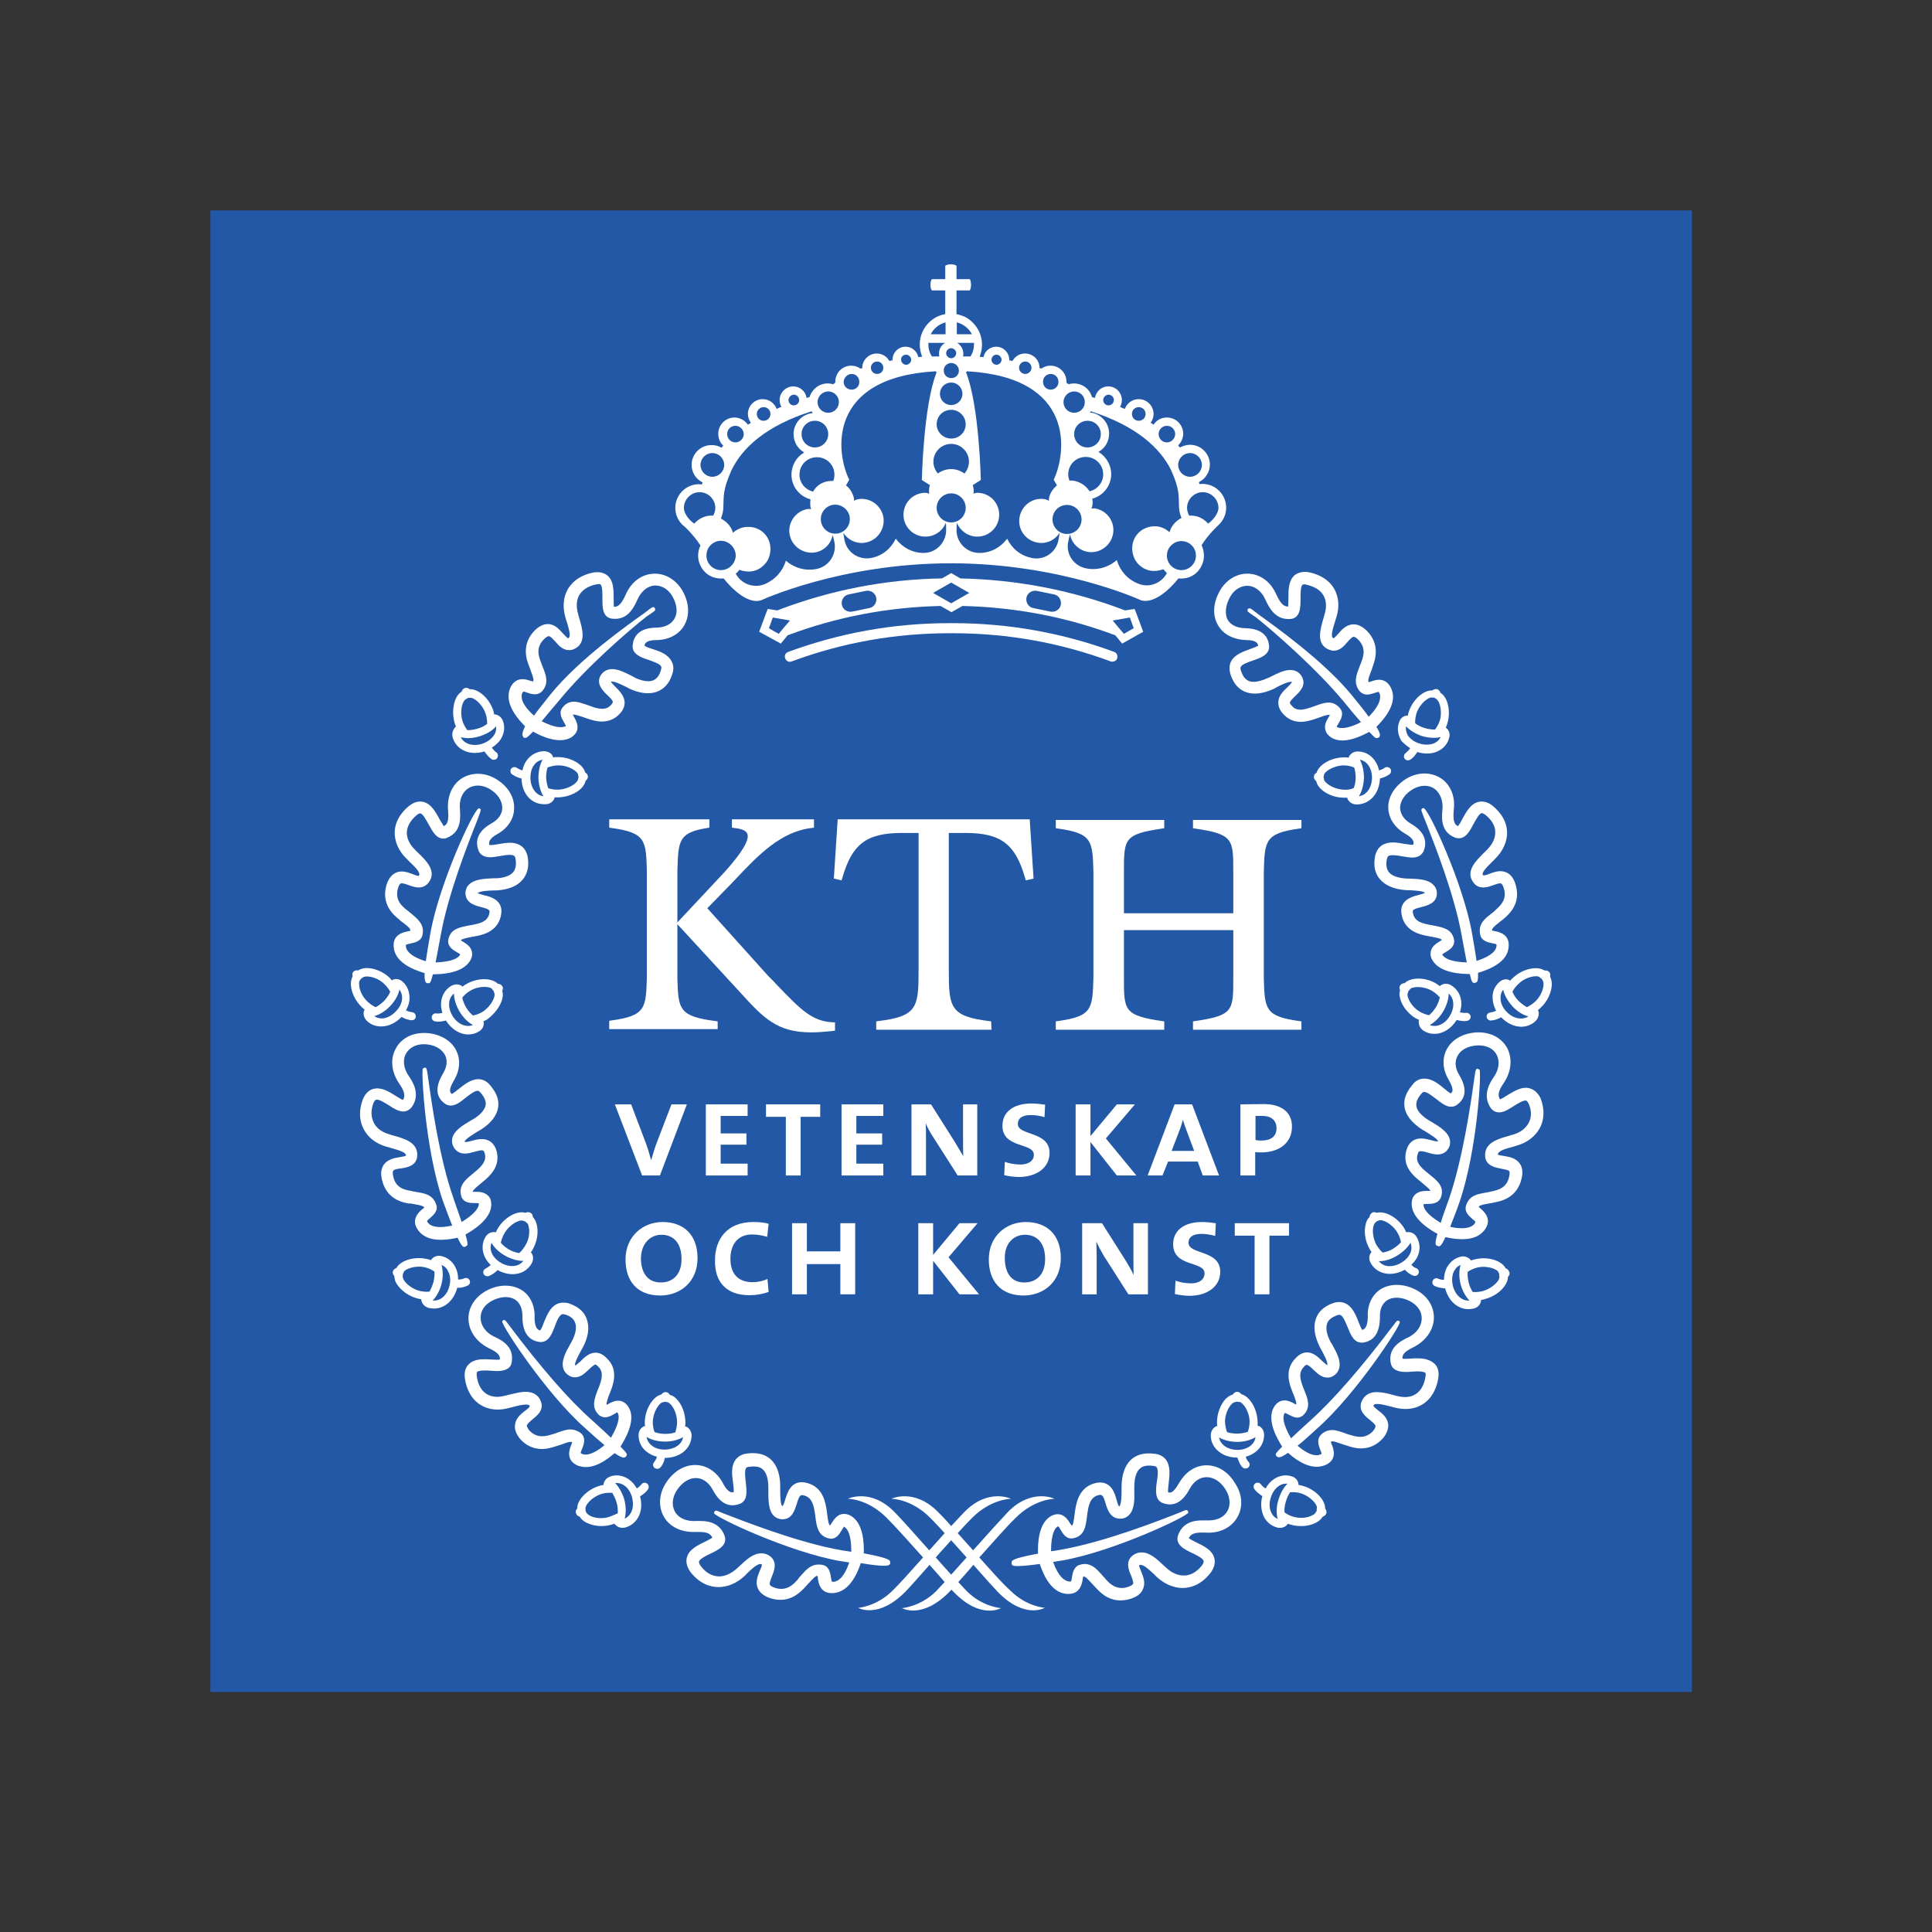 <?xml version="1.0" encoding="utf-8"?>
<!-- Generator: Adobe Illustrator 19.2.1, SVG Export Plug-In . SVG Version: 6.00 Build 0)  -->
<svg version="1.1" id="layer" xmlns="http://www.w3.org/2000/svg" xmlns:xlink="http://www.w3.org/1999/xlink" x="0px" y="0px"
	 viewBox="0 0 652 652" style="enable-background:new 0 0 652 652;" xml:space="preserve">
<rect x="0" y="0" width="652" height="652" fill="#333333" stroke="none"/>
<style type="text/css">
	.st0{fill:#2258A5;}
	.st1{fill:#FFFFFF;}
</style>
<g>
	<rect x="71" y="71" class="st0" width="500" height="500"/>
	<g>
		<path class="st1" d="M330.5,525.6c4.4-4.9,9-10.2,12.3-13.4c6.4-6.4,13.1-6.4,13.1-6.4s-7.6-3.7-15.6,4.3
			c-2.1,2.2-7,7.6-11.9,13.1c-1.8-2-3.6-4-5.2-5.8c1.8-2,3.5-3.8,4.9-5.2c6.4-6.4,13.1-6.4,13.1-6.4s-7.6-3.7-15.6,4.3
			c-1,1-2.6,2.8-4.6,4.9c-1.9-2.2-3.6-3.9-4.6-4.9c-8-8-15.6-4.3-15.6-4.3s6.6-0.1,13.1,6.4c1.4,1.4,3.1,3.2,4.9,5.2
			c-1.6,1.8-3.4,3.8-5.2,5.8c-4.9-5.5-9.8-11-11.9-13.1c-8-8-15.6-4.3-15.6-4.3s6.6-0.1,13.1,6.4c3.3,3.3,7.9,8.5,12.3,13.4
			c-4.1,4.6-8,9-10.3,11.2c-5.4,5.4-11.6,5.8-11.6,5.8s6.7,3.9,15.9-5.4c1.7-1.7,4.7-5.2,8.2-9.1c1.9,2.1,3.6,4.1,5.1,5.8
			c-1.1,1.2-2.1,2.2-2.8,3c-5.4,5.4-11.6,5.8-11.6,5.8s6.7,3.9,15.9-5.4c0.2-0.3,0.5-0.5,0.8-0.8c0.3,0.3,0.6,0.6,0.8,0.8
			c9.1,9.4,15.9,5.4,15.9,5.4s-6.3-0.4-11.6-5.8c-0.8-0.8-1.7-1.8-2.8-3c1.5-1.6,3.2-3.6,5.1-5.8c3.4,3.9,6.5,7.3,8.2,9.1
			c9.1,9.4,15.9,5.4,15.9,5.4s-6.2-0.4-11.6-5.8C338.5,534.6,334.6,530.2,330.5,525.6z M321,531.4c-1.6-1.8-3.4-3.7-5.2-5.8
			c1.7-2,3.5-3.9,5.2-5.8c1.7,1.9,3.5,3.9,5.2,5.8C324.4,527.6,322.6,529.6,321,531.4z"/>
		<path class="st1" d="M152.8,249c1,3.2,3.9,5.1,7.5,5.1c1.1,0,2.1-0.2,3.2-0.5c0.1,0.2,0.3,0.4,0.5,0.7c0.6,0.8,1.2,1.4,1.9,1.9
			c0.2,0.2,0.5,0.2,0.8,0.2c0.4,0,0.9-0.2,1.1-0.6c0.4-0.6,0.3-1.5-0.3-1.9c-0.5-0.3-0.9-0.8-1.3-1.3c-0.1-0.1-0.1-0.2-0.2-0.3
			c1.4-0.9,2.6-2,3.3-3.4c0.9-1.7,1.1-3.6,0.5-5.4c-0.6-1.8-2-2.3-2.7-2.4c-0.1,0-0.2,0-0.3,0.1c-0.1-0.4-0.2-0.9-0.3-1.3
			c-1.3-4.2-5.1-7.5-8-7.3c-0.3-0.3-0.9-0.6-1.6-0.4c-0.7,0.2-1,0.8-1.1,1.2c-0.7,0.4-1.3,1.1-1.8,2c-1.2,2.3-1.4,5.7-0.6,8.5
			c0.1,0.4,0.3,0.9,0.5,1.3c-0.1,0-0.2,0.1-0.2,0.1C153.1,246,152.3,247.2,152.8,249z M167.4,245.1c0.1,0.9,0,1.9-0.5,2.7
			c-0.8,1.4-2.3,2.6-4.2,3.2c-0.8,0.3-1.6,0.4-2.5,0.4c-2.2,0-3.9-1-4.7-2.6c0.9,0.2,1.8,0.3,2.3,0.3c1.3,0,2.7-0.2,4-0.6
			C164.3,247.7,166.3,246.5,167.4,245.1z M156.4,236.9c0.3-0.6,0.7-0.9,0.9-1c0.3-0.1,0.5-0.2,0.6-0.4c0.2,0,0.5,0,0.7,0
			c1.1-0.3,4.2,2,5.3,5.4c0.4,1.1,0.5,2.3,0.5,3.4c-0.8,0.6-1.8,1.2-3.2,1.6c-1.1,0.3-2.2,0.5-3.2,0.5c-0.1,0-0.2,0-0.3,0
			c-0.7-0.9-1.2-1.9-1.6-3C155.3,240.8,155.7,238.2,156.4,236.9z"/>
		<path class="st1" d="M184.1,271.4c1.8,0,2.8-1.3,3-2c0-0.1,0-0.2,0-0.3c0.3,0,0.7,0,1,0c0.1,0,0.2,0,0.3,0c3-0.1,6.1-1.3,7.9-3.2
			c0.7-0.8,1.2-1.6,1.3-2.4c0.3-0.2,0.8-0.7,0.8-1.4c0-0.7-0.5-1.2-0.9-1.4c-0.7-2.8-5-5.3-9.5-5.2c-0.5,0-0.9,0-1.4,0.1
			c0-0.1,0-0.2,0-0.3c-0.3-0.7-1.2-1.8-3.1-1.8l0,0c-2.2,0.1-4.2,1.1-5.6,2.9c-0.8,1-1.3,2.2-1.6,3.6c-0.1,0-0.2-0.1-0.3-0.1
			c-0.6-0.2-1.1-0.5-1.6-0.8c-0.6-0.4-1.4-0.3-1.9,0.3c-0.4,0.6-0.3,1.5,0.3,1.9c0.7,0.5,1.5,0.9,2.4,1.2c0.3,0.1,0.6,0.2,0.8,0.2
			c0.1,5.1,3.3,8.7,7.6,8.7C184,271.4,184.1,271.4,184.1,271.4z M188.3,258.3c3.6-0.1,6.8,2.1,6.8,3.2c0,0.3,0.1,0.5,0.2,0.7
			c-0.1,0.2-0.2,0.4-0.2,0.7c0,0.2-0.2,0.6-0.7,1.2c-1.1,1.1-3.4,2.3-6,2.4c-1.2,0-2.3-0.1-3.4-0.5c-0.3-0.9-0.6-2.1-0.7-3.5
			c0-1.4,0.2-2.6,0.5-3.5C186,258.6,187.1,258.3,188.3,258.3z M179,262.6c0-1.8,0.4-3.4,1.3-4.5c0.5-0.7,1.4-1.5,2.8-1.7
			c-0.9,1.5-1.4,3.9-1.4,6.2c0.1,2.3,0.7,4.6,1.7,6.1C180.9,268.4,179.1,265.9,179,262.6z"/>
		<path class="st1" d="M169.5,337.1c0.3-1,0.2-2,0-2.7c0.2-0.4,0.4-1,0-1.6c-0.4-0.6-1-0.8-1.5-0.8c-2-2.1-7-2.1-10.8,0.2
			c-0.4,0.2-0.8,0.5-1.1,0.8c-0.1-0.1-0.1-0.2-0.2-0.2c-0.1-0.1-0.8-0.6-1.8-0.6c-0.6,0-1.2,0.2-1.8,0.5c-1.9,1.1-3.1,3-3.4,5.2
			c-0.2,1.3,0,2.6,0.4,3.9c-0.1,0-0.2,0-0.3,0.1c-0.6,0.1-1.2,0.2-1.8,0.1c-0.7-0.1-1.4,0.4-1.5,1.2c-0.1,0.7,0.4,1.4,1.2,1.5
			c0.3,0,0.6,0.1,0.9,0.1c0.6,0,1.2-0.1,1.8-0.2c0.3-0.1,0.6-0.1,0.9-0.2c1.8,2.9,4.6,4.7,7.5,4.7c1.3,0,2.5-0.3,3.6-1
			c1.6-0.9,1.8-2.5,1.6-3.2c0-0.1-0.1-0.2-0.1-0.2c0.4-0.2,0.8-0.4,1.2-0.6C166.8,342.3,168.9,339.6,169.5,337.1z M158.6,334.4
			c3.1-1.9,6.9-1.5,7.5-0.6c0.1,0.3,0.3,0.4,0.5,0.6c0,0.2,0.1,0.5,0.2,0.7c0.1,0.2,0.2,0.6,0,1.3c-0.4,1.5-1.8,3.7-4,5.1
			c-1,0.6-2.1,1-3.2,1.2c-0.7-0.6-1.6-1.5-2.3-2.7c-0.7-1.2-1.1-2.4-1.3-3.3C156.7,335.8,157.6,335,158.6,334.4z M152.7,342.8
			c-0.9-1.5-1.3-3.1-1.1-4.6c0.1-0.9,0.5-2,1.6-2.9c0,1.8,0.7,4.1,1.9,6.1c1.2,2,2.9,3.7,4.5,4.5
			C157.2,346.9,154.3,345.5,152.7,342.8z"/>
		<path class="st1" d="M122.1,339.9c0.3,0.3,0.7,0.6,1,0.9c0,0.1-0.1,0.1-0.2,0.2c-0.3,0.7-0.4,2.2,0.9,3.5c1.3,1.3,3,1.9,4.9,1.9
			l0,0c2.4,0,4.9-1.2,6.8-3.2c0.2,0.1,0.5,0.2,0.8,0.4c0.8,0.4,1.7,0.6,2.6,0.7c0,0,0.1,0,0.1,0c0.7,0,1.3-0.5,1.3-1.2
			c0.1-0.8-0.5-1.4-1.2-1.5c-0.6-0.1-1.2-0.2-1.8-0.5c-0.1-0.1-0.2-0.1-0.3-0.1c0.8-1.5,1.3-3,1.2-4.6c-0.1-1.9-0.8-3.7-2.2-5
			c-0.8-0.8-1.7-1-2.3-1c-0.6,0-1.1,0.2-1.2,0.3c-0.1,0-0.1,0.1-0.2,0.2c-0.3-0.3-0.6-0.7-0.9-1c-3.2-3-8.1-4.1-10.5-2.4
			c-0.4-0.1-1.1-0.1-1.6,0.4c-0.5,0.5-0.4,1.1-0.3,1.6c-0.4,0.7-0.6,1.6-0.6,2.7C118.5,334.9,120,337.9,122.1,339.9z M135.7,336.5
			c0.1,1.6-0.7,3.4-2.1,4.8c-1.4,1.5-3.2,2.4-4.8,2.4l0,0c-0.9,0-1.8-0.3-2.5-0.8c1.7-0.4,3.8-1.7,5.4-3.4c1.6-1.7,2.8-3.8,3.1-5.6
			C135.3,334.7,135.7,335.6,135.7,336.5z M121.4,330.9c0.2-0.2,0.3-0.4,0.4-0.6c0.2-0.1,0.4-0.2,0.6-0.4c0.8-0.8,4.6-0.4,7.2,2.1
			c0.9,0.8,1.6,1.8,2.1,2.7c-0.4,0.9-1,1.9-2,3c-1,1-2,1.7-2.9,2.2c-1-0.4-1.9-1.1-2.8-1.9c-1.9-1.8-2.8-4.2-2.8-5.8
			C121.1,331.5,121.3,331,121.4,330.9z"/>
		<path class="st1" d="M181.1,413.1c-0.3-1-0.7-1.8-1.3-2.4c0-0.4-0.1-1.1-0.8-1.4c-0.6-0.4-1.2-0.2-1.7,0c-2.8-0.9-7.2,1.6-9.4,5.4
			c-0.2,0.4-0.4,0.8-0.6,1.2c-0.1,0-0.2-0.1-0.3-0.1c-0.1,0-0.3,0-0.4,0c-1.1,0-2.2,0.6-2.8,1.7c-1.8,3.1-0.9,6.8,1.8,9.4
			c-0.1,0.1-0.1,0.1-0.2,0.2c-0.5,0.4-1,0.7-1.5,1c-0.7,0.3-1,1.1-0.7,1.8c0.2,0.5,0.7,0.8,1.3,0.8c0.2,0,0.3,0,0.5-0.1
			c0.8-0.3,1.6-0.8,2.3-1.4c0.3-0.2,0.5-0.4,0.6-0.6c1.6,0.9,3.4,1.4,5.1,1.4c2.8,0,5.1-1.3,6.4-3.6c0.9-1.6,0.4-3-0.1-3.6
			c-0.1-0.1-0.1-0.1-0.2-0.1c0.3-0.4,0.5-0.7,0.7-1.1C181.3,419,181.8,415.7,181.1,413.1z M170.3,416.1c1.8-3.1,5.3-4.7,6.3-4.1
			c0.3,0.1,0.5,0.2,0.7,0.2c0.1,0.2,0.3,0.4,0.5,0.5c0.2,0.1,0.5,0.5,0.6,1.2c0.4,1.5,0.3,4.1-1.1,6.4c-0.6,1-1.3,1.9-2.1,2.6
			c-1-0.2-2.2-0.5-3.4-1.2c-1.2-0.7-2.1-1.5-2.8-2.3C169.3,418.2,169.7,417.1,170.3,416.1z M169.1,426.2c-2.5-1.4-4.3-4.1-3.2-6.8
			c0.8,1.6,2.5,3.2,4.6,4.4c2,1.1,4.4,1.8,6.1,1.7C175.1,427.6,171.9,427.8,169.1,426.2z"/>
		<path class="st1" d="M158.5,432.1c-0.3-0.7-1.1-1-1.8-0.7c-0.5,0.2-1.1,0.4-1.8,0.4c-0.1,0-0.2,0-0.3,0c0-1.4-0.2-2.7-0.8-3.9
			c-0.9-2-2.6-3.5-4.8-4c-1.6-0.4-2.9,0.4-3.4,1.1c-0.1,0.1-0.1,0.2-0.1,0.3c-0.4-0.2-0.9-0.3-1.3-0.4c-4.2-1-9,0.4-10.4,3
			c-0.4,0.2-1,0.4-1.2,1.2c-0.2,0.7,0.2,1.2,0.5,1.6c0,0.8,0.2,1.7,0.8,2.6c1.4,2.2,4.1,4.2,7,4.9c0.4,0.1,0.9,0.2,1.3,0.3
			c0,0.1,0,0.2,0,0.3c0.1,0.7,0.7,2.1,2.5,2.6c0.6,0.1,1.2,0.2,1.8,0.2l0,0c3.6,0,6.7-2.8,7.8-7c0,0,0,0,0,0c0.2,0,0.5,0,0.8,0
			c0.9-0.1,1.8-0.3,2.6-0.7C158.5,433.6,158.8,432.8,158.5,432.1z M136.3,432c-0.4-0.6-0.4-1.1-0.4-1.3c0.1-0.3,0.1-0.5,0-0.7
			c0.1-0.2,0.3-0.4,0.3-0.6c0.3-1.1,3.9-2.5,7.3-1.7c1.2,0.3,2.2,0.8,3.1,1.4c0.1,0.9,0,2.2-0.3,3.5c-0.4,1.4-0.9,2.5-1.4,3.3
			c-1.1,0.1-2.3,0-3.4-0.3C139.1,435,137.1,433.3,136.3,432z M151.7,433.9c-0.7,3-2.8,5-5.2,5c-0.1,0-0.3,0-0.5,0
			c1.3-1.3,2.5-3.5,3-5.6c0.6-2.2,0.5-4.7,0-6.4c1.3,0.5,2,1.5,2.3,2.3C152,430.5,152.1,432.2,151.7,433.9z"/>
		<path class="st1" d="M224.4,492c0,0,0.1,0,0.1,0c5,0,8.8-3.2,8.9-7.5c0-1.8-1.2-2.8-1.9-3.1c-0.1,0-0.2,0-0.3,0
			c0.1-0.4,0.1-0.9,0.1-1.3c0-3-1.1-6.1-3-8c-0.7-0.8-1.5-1.2-2.3-1.4c-0.2-0.4-0.6-0.9-1.4-0.9c-0.7,0-1.1,0.4-1.4,0.8
			c-2.8,0.6-5.5,4.9-5.6,9.3c0,0.5,0,0.9,0.1,1.4c-0.1,0-0.2,0-0.3,0c-0.7,0.3-1.9,1.2-1.9,3c0,2.2,0.9,4.2,2.7,5.6
			c1,0.8,2.2,1.4,3.5,1.7c0,0.1-0.1,0.2-0.1,0.3c-0.2,0.6-0.5,1.1-0.9,1.6c-0.5,0.6-0.4,1.4,0.2,1.9c0.3,0.2,0.6,0.3,0.9,0.3
			c0.4,0,0.8-0.2,1.1-0.5c0.6-0.7,1-1.5,1.3-2.4C224.2,492.5,224.3,492.2,224.4,492z M223.8,473.2L223.8,473.2
			c0.3,0,0.5-0.1,0.7-0.2c0.2,0.1,0.4,0.2,0.7,0.2c0.2,0,0.6,0.2,1.1,0.7c1.1,1.1,2.2,3.5,2.2,6.1c0,1.2-0.3,2.3-0.6,3.4
			c-0.9,0.3-2.1,0.5-3.5,0.5l0,0c-1.4,0-2.6-0.3-3.5-0.6c-0.4-1-0.6-2.2-0.6-3.4C220.4,476.2,222.7,473.2,223.8,473.2z M218.2,484.9
			c1.5,1,3.8,1.6,6.3,1.6c2.3,0,4.5-0.6,6-1.5c-0.4,2.7-3.3,4.2-6.1,4.2h-0.1c-1.8,0-3.4-0.5-4.5-1.5
			C219.2,487.2,218.4,486.3,218.2,484.9z"/>
		<path class="st1" d="M216.5,500.9c-0.4,0.5-0.8,0.9-1.3,1.2c-0.1,0.1-0.2,0.1-0.3,0.2c-1.5-2.7-4-4.4-6.8-4.4
			c-0.6,0-1.3,0.1-1.9,0.3c-1.8,0.5-2.4,1.9-2.5,2.6c0,0.1,0,0.2,0,0.3c-0.4,0.1-0.9,0.2-1.3,0.3c-4.2,1.2-7.7,4.8-7.6,7.7
			c-0.3,0.3-0.7,0.9-0.4,1.6c0.2,0.7,0.7,1,1.2,1.1c0.4,0.7,1.1,1.4,2,1.9c1.5,0.8,3.4,1.3,5.3,1.3c1.1,0,2.2-0.1,3.2-0.4
			c0.4-0.1,0.9-0.3,1.3-0.4c0,0.1,0,0.2,0.1,0.2c0.4,0.5,1.3,1.2,2.5,1.2c0.3,0,0.6,0,1-0.1c1.9-0.5,3.3-1.7,4.3-3.3
			c1.2-2,1.4-4.7,0.7-7.2c0.2-0.1,0.4-0.3,0.7-0.5c0.8-0.5,1.4-1.1,2-1.9c0.4-0.6,0.3-1.4-0.3-1.9
			C217.8,500.2,216.9,500.3,216.5,500.9z M205.3,512c-2.5,0.7-5.1,0.2-6.4-0.6c-0.6-0.4-0.9-0.7-1-0.9c-0.1-0.3-0.2-0.5-0.3-0.6
			c0-0.2,0-0.5,0-0.7c-0.3-1.1,2.1-4.1,5.6-5.1c1.1-0.3,2.3-0.4,3.4-0.3c0.5,0.8,1.1,1.9,1.5,3.3c0.4,1.4,0.4,2.6,0.4,3.6
			C207.5,511.1,206.5,511.6,205.3,512z M212.8,510.7c-0.5,0.8-1.2,1.5-2,1.8c0.5-1.7,0.5-4.1-0.1-6.4c-0.6-2.1-1.8-4.3-3.1-5.6
			c2.5-0.3,4.9,1.7,5.7,4.8C213.8,507.4,213.7,509.3,212.8,510.7z"/>
		<path class="st1" d="M298.4,528.4c0.9,0,1.8-0.1,2-0.7c0-0.1,0-0.2,0-0.3c0,0,0-0.1,0-0.2c0-0.6,0.1-1.3-8.9-3
			c0.1-3.3-0.1-9.9-4.1-12.5c-0.8-0.5-1.7-0.8-2.5-0.8c-2.3,0-3.5,1.9-4.3,3.2c-0.1,0.2-0.3,0.5-0.5,0.7c-0.4-0.3-0.6-1.1-0.9-3.5
			l-0.2-1.5c-0.4-2.5-1.1-7.8-6.5-9.3c-0.7-0.2-1.3-0.3-1.9-0.3c-3.8,0-4.9,3.6-5.6,5.8c-0.2,0.8-0.6,2.1-1,2.3
			c-0.7-0.6-0.7-4.1-0.7-5.6v-1.1c0-7.1-3.4-11.2-9.1-11.2c-0.6,0-1.2,0-1.8,0.1c-1.7,0.1-3,0.8-4,1.9c-1.8,2.2-1.4,5.3-1,8.1
			c0.1,0.9,0.3,2.3,0.2,3c-0.2,0.1-0.4,0.1-0.6,0.1c-0.9,0-2-1-3.1-3.2c-2.1-3.8-5.5-6-9.3-6c-3.7,0-7.2,2.1-9.7,5.8
			c-2.5,3.7-2.8,8-1,11.4c1.8,3.4,5.6,5.4,10,5.4c0.4,0,0.7,0,1.1,0c0.4,0,0.7,0,1.1,0c2.7,0,3.7,0.7,4.3,1.9
			c-0.5,0.4-1.7,1-2.5,1.4c-2.5,1.2-5.4,2.6-6.1,5.3c-0.4,1.5,0,3.2,1.2,4.9c3.3,4.2,6.9,5.1,9.5,5.1c3,0,6.1-1.3,8.6-3.6
			c0.3-0.3,0.7-0.6,1-1c1.4-1.4,3.4-3.2,4.5-3.2c0.1,0,0.3,0,0.5,0.2c0.1,0.4-0.4,1.5-0.7,2.1c-0.7,1.7-1.6,3.9-0.6,6
			c0.6,1.4,2,2.5,4,3.2c1.2,0.4,2.4,0.6,3.6,0.6c4.4,0,7.1-3,8.4-4.4l0.2-0.2c0.4-0.5,0.8-0.9,1.2-1.3c1.3-1.4,2-2.2,2.7-2.2
			c0,0,0,0,0,0c0.1,0.3,0.1,0.6,0.1,0.8c0.2,1.6,0.8,5.5,5.5,5c3.8-0.4,6.9-3.8,9-10.1C294.4,528.2,296.9,528.4,298.4,528.4z
			 M281.5,533.8c-0.4,0-0.7,0-0.7,0c-0.2-0.2-0.3-1.1-0.4-1.6c-0.2-1.4-0.6-3.7-2.9-4.1c-0.5-0.1-0.9-0.1-1.3-0.1
			c-2.6,0-4.1,1.7-5.8,3.6c-0.4,0.4-0.7,0.8-1.1,1.3l-0.2,0.3c-1.1,1.2-2.8,3-5.4,3c-0.7,0-1.5-0.1-2.3-0.4c-0.9-0.3-1.5-0.7-1.6-1
			c-0.2-0.5,0.3-1.8,0.7-2.8c0.7-1.8,2-4.8-0.6-6.8c-0.9-0.7-1.9-1-3-1c-2.7,0-5.1,2.2-7.3,4.3c-0.3,0.3-0.7,0.6-1,0.9
			c-1.8,1.6-3.9,2.6-5.9,2.6c-2.3,0-4.5-1.2-6.2-3.5c-0.3-0.4-0.7-1.1-0.6-1.5c0.2-0.9,2.4-2,3.9-2.7c2.5-1.2,5.9-2.8,4.7-6.1
			c-1.8-4.9-6.7-4.9-8.2-4.9c-0.4,0-0.9,0-1.4,0c-3.3,0.2-6-1-7.2-3.3c-1.1-2.1-0.8-4.8,0.8-7.2c1.7-2.5,4-4,6.3-4
			c2.3,0,4.3,1.4,5.7,3.9c1.2,2.3,3.3,5.3,6.7,5.3c0.8,0,1.6-0.2,2.5-0.5c2.7-1.1,2.3-4.3,2-7.1c-0.2-1.8-0.5-4.2,0.1-5
			c0.1-0.1,0.3-0.4,1.2-0.4c0.5-0.1,0.9-0.1,1.3-0.1c1.4,0,5,0,5,7.2v1c0,3.1,0,6.6,1.8,8.4c0.9,0.9,2.1,1.3,3.3,1.2
			c3-0.2,3.8-3.1,4.5-5.2c0.9-3.1,1.3-3.1,2.5-2.8c2.6,0.7,3.2,3.2,3.6,5.9l0.2,1.5c0.4,3.1,0.9,6.3,4.6,7.1c0.2,0,0.4,0.1,0.6,0.1
			l0,0c1.9,0,2.9-1.6,3.6-2.8c0.3-0.4,0.7-1.2,0.8-1.3c0,0,0.1,0,0.3,0.2c0.9,0.6,2.2,2.4,2.2,8.3c-1-0.2-2-0.3-3.2-0.5
			c-15-2.6-34-10.2-40.3-12.6c-1.9-0.8-1.9-0.8-2.1-0.8c-0.2,0-0.4,0.1-0.5,0.2l0,0c0,0.1-0.1,0.1-0.1,0.2c0,0.1,0,0.1-0.1,0.2
			c0,0.1,0,0.2,0,0.3c0.4,1.3,25,13,42.4,16.1c1.1,0.2,2.2,0.3,3.2,0.5C284.9,532.3,282.9,533.6,281.5,533.8z"/>
		<path class="st1" d="M176.4,248.4l0.3,0.4l0,0.2h0.6c0.3,0,0.6,0,2.6-2.1c2.5,1.4,5.9,2.9,9.1,2.9c1.4,0,2.6-0.3,3.7-0.9
			c1.1-0.7,1.8-1.5,2.1-2.6c0.4-1.7-0.5-3.3-1.1-4.4c-0.1-0.2-0.3-0.4-0.4-0.7c0.6-0.2,1.8,0.3,3.2,0.7l1.7,0.6c1.2,0.4,3,1,4.9,1
			c2.4,0,4.5-0.9,6-2.6c1.2-1.2,1.7-2.5,1.7-3.9c-0.1-2.2-1.8-3.9-3.1-5.2c-0.5-0.5-1.3-1.3-1.5-1.7c0-0.1,0.1-0.1,0.3-0.1
			c1.2,0,3.3,1.1,5,1.9l0.7,0.4c7.1,3.4,12.7,1.4,14.6-4.6c0.6-1.6,0.6-3.1-0.1-4.4c-1.2-2.5-4-3.5-6.6-4.3
			c-0.9-0.3-2.1-0.7-2.6-1.1c0.1-0.8,0.6-1.9,4.2-1.9c4.2-0.1,7.6-2,9.3-5.1c1.8-3.3,1.6-7.4-0.6-11.4c-2.1-3.7-5.6-5.9-9.4-5.9
			c-4.3,0-8,2.7-9.9,7.2c-1.5,3.3-2.6,4-3.9,4c-0.1-0.6-0.1-1.9-0.1-2.8c0-2.7,0-5.7-1.8-7.5c-0.6-0.6-1.8-1.4-3.6-1.4
			c-0.4,0-0.9,0-1.5,0.1c-3.9,0.8-6.8,2.7-8.5,5.5c-1.6,2.7-1.9,6.1-0.9,9.6c0.1,0.5,0.3,1.1,0.5,1.6c0.8,2.8,1.5,5.1,0.4,5.5
			c-0.3-0.1-1.1-1-1.6-1.5c-1.3-1.4-2.8-3.3-5.2-3.3c-1.5,0-2.9,0.7-4.4,2.1c-4.7,4.8-2.8,10-1.9,12.2l0.1,0.3
			c0.2,0.5,0.4,1,0.5,1.4c0.8,2.1,1,2.8,0.7,3.4c-0.2-0.1-0.5-0.2-0.8-0.2c-0.8-0.3-1.7-0.6-2.8-0.6c-1.1,0-3.1,0.4-4.2,3.2
			c-1.4,3.6,0.3,7.9,5.1,12.7C176,247.6,176.3,248.1,176.4,248.4z M176.2,234c0.2-0.5,0.4-0.5,0.4-0.6c0.4,0,0.9,0.2,1.5,0.4
			c0.8,0.3,1.5,0.5,2.4,0.5c1.3,0,2.1-0.6,2.6-1.2c2.2-2.7,1.1-5.4,0.1-7.9c-0.2-0.4-0.3-0.9-0.5-1.3l-0.1-0.3c-1-2.5-1.7-5.2,1-7.9
			c0.9-0.9,1.4-1,1.6-1c0.6,0,1.4,1,2.2,1.8c1.1,1.3,2.5,2.9,4.6,2.9c0.6,0,1.1-0.1,1.6-0.3c4.5-1.9,2.9-7,1.9-10.4
			c-0.2-0.5-0.3-1-0.4-1.5c-0.7-2.4-0.6-4.7,0.4-6.4c1.1-1.8,3.1-3.1,5.8-3.6c0.3,0,0.5-0.1,0.7-0.1c0.5,0,0.7,0.1,0.7,0.2
			c0.6,0.6,0.6,3,0.6,4.6c0,2.8-0.1,6.6,3.4,6.9c4.7,0.5,6.9-3,8.4-6.4c1.3-3,3.6-4.8,6.1-4.8c2.3,0,4.5,1.4,5.8,3.8
			c1.5,2.7,1.8,5.4,0.6,7.4c-1,1.8-3.1,2.9-5.8,3c-6.5,0-8.1,3.3-8.3,6.1c-0.2,2.9,2.9,4,5.4,4.8c1.6,0.6,3.8,1.3,4.2,2.2
			c0.1,0.1,0.2,0.4-0.1,1.4c-1,3.2-2.9,3.6-4.2,3.6c-1.3,0-3-0.4-4.7-1.3l-0.7-0.4c-2.2-1.1-4.6-2.4-6.8-2.4c-1.8,0-3.3,0.9-4.1,2.5
			c-1.2,2.7,1,4.9,2.5,6.3c0.7,0.7,1.8,1.7,1.8,2.3c0,0.2-0.2,0.6-0.6,1c-0.8,0.9-1.7,1.3-3,1.3c-1.3,0-2.6-0.4-3.6-0.8l-1.7-0.6
			c-1.6-0.5-2.9-1-4.2-1c-1.5,0-2.8,0.6-3.8,1.9c-1.5,1.8-0.3,3.8,0.4,5c0.2,0.4,0.6,1,0.7,1.3c0,0-0.1,0.1-0.2,0.1
			c-0.4,0.2-1,0.3-1.6,0.3c-2.1,0-4.6-1.1-6.4-2c1.4-1.7,3.3-4,5.8-6.9c9-11.1,23.4-23.6,29.8-28.6l0.2-0.1c2.5-1.7,2.5-1.7,2.5-2.1
			l0-0.3l-0.4-0.5h-0.3c-0.3,0-0.4,0-2.8,1.9c-5.5,3.9-22.1,15.6-31.7,27.4c-2.5,3.1-4.4,5.5-5.7,7.3
			C175.7,237.5,175.8,235,176.2,234z"/>
		<path class="st1" d="M197.7,495.1L197.7,495.1c4,0,7.7-3,9.7-4.7c1.5,1,2.5,1.5,3.1,1.5c0.5,0,0.7-0.3,0.8-0.4c0,0,0,0,0-0.1
			c0.1-0.1,0.2-0.2,0.2-0.3c0.1-0.4,0.2-0.6-2.1-2.9c1.4-2.3,5.4-8.8,2.8-13.2c-1.1-1.9-2.6-2.3-3.6-2.3c-1.3,0-2.4,0.6-3.3,1.1
			c-0.2,0.1-0.4,0.2-0.6,0.3c-0.1-0.5,0.1-1.2,0.8-3.2l0.6-1.5c0.8-2.1,2.7-7.1-1.2-10.9c-1.2-1.3-2.5-2-3.9-2
			c-2.2,0-3.8,1.6-5.1,2.9c-0.6,0.5-1.5,1.4-1.8,1.4c-0.4-0.7,1.5-4.1,2.1-5.2l0.4-0.7c2-3.7,2.4-7,1.4-9.8c-0.8-2.3-2.7-4-5.4-5
			c-0.8-0.4-1.7-0.5-2.5-0.5c-3.9,0-5.4,3.9-6.6,6.8c-0.3,0.9-0.8,2.1-1.2,2.6c-0.8-0.2-1.8-0.8-1.9-4.1c0.2-3.3-0.8-6.2-2.7-8.2
			c-3.1-3.2-8.5-3.8-13.4-1.2c-3.8,2-6.2,5.5-6.2,9.4c0,4.1,2.5,7.8,6.7,10c3.5,1.6,4,2.7,3.9,3.9c-0.4,0.1-1.6,0.1-2.8,0
			c-0.7,0-1.5-0.1-2.2-0.1c-1.9,0-4.2,0.2-5.7,1.9c-1,1.1-1.4,2.7-1.1,4.6c0.9,6.5,5.2,10.5,11.1,10.5c1.2,0,2.4-0.2,3.6-0.5
			c0.5-0.1,1.1-0.3,1.6-0.4c1.5-0.4,3.1-0.8,4.3-0.8c1.1,0,1.2,0.3,1.3,0.6c-0.1,0.3-1,1.1-1.6,1.5c-1.4,1.1-3.2,2.5-3.4,4.8
			c-0.2,1.5,0.4,3.1,1.8,4.8c2,2.2,4.5,3.3,7.3,3.3c2,0,3.7-0.6,4.9-1l0.4-0.1c0.5-0.2,1-0.3,1.5-0.5c1.1-0.4,2.1-0.8,2.8-0.8
			c0.2,0,0.4,0,0.6,0.2c-0.1,0.3-0.2,0.6-0.3,0.8c-0.6,1.4-2.1,5.3,2.4,7.1C195.9,494.9,196.8,495.1,197.7,495.1z M192.4,482.4
			c-1.3,0-2.6,0.5-4.1,1c-0.4,0.2-0.9,0.3-1.4,0.5l-0.4,0.1c-0.9,0.3-2.2,0.7-3.6,0.7c-1.6,0-3.1-0.7-4.2-1.9
			c-0.6-0.7-0.9-1.4-0.9-1.7c0.1-0.6,1.1-1.4,1.9-2.1c1.6-1.3,4-3.2,2.8-6.1c-0.4-1.2-1.7-3.2-5.1-3.2c-1.7,0-3.5,0.5-5.3,0.9
			c-0.5,0.1-1,0.3-1.6,0.4c-0.9,0.2-1.8,0.4-2.6,0.4c-3.9,0-6.4-2.5-7-7c-0.1-0.7,0-1.2,0.1-1.4c0.2-0.2,0.7-0.5,2.7-0.5
			c0.7,0,1.3,0,2,0.1c0.7,0,1.4,0.1,2,0.1c3.1,0,4.8-1.1,5-3.1c0.8-4.9-2.9-7.2-6.1-8.6c-2.8-1.4-4.4-3.8-4.4-6.3
			c0-2.4,1.4-4.5,4-5.8c3.3-1.7,6.7-1.5,8.5,0.4c1.1,1.2,1.7,3,1.6,5.3c0.1,5,2,7.8,5.9,8.3l0.3,0c2.7,0,3.8-2.8,4.7-5.2
			c0.7-1.9,1.6-4.2,2.8-4.2c0.2,0,0.6,0.1,1,0.2c1.7,0.6,2.7,1.5,3.1,2.7c0.6,1.6,0.2,3.8-1.2,6.4l-0.4,0.7
			c-1.5,2.7-3.2,5.7-2.4,8.3c0.3,1.1,1.1,2,2.2,2.6c0.6,0.3,1.1,0.4,1.8,0.4c1.9,0,3.3-1.4,4.6-2.6c0.7-0.7,1.8-1.7,2.3-1.7
			c0.1,0,0.4,0.2,0.9,0.7c1.9,1.9,1.2,4.2,0.3,6.7l-0.6,1.5c-1,2.7-2.1,5.6,0.5,8.1c0.6,0.5,1.3,0.8,2.1,0.8l0,0c1.1,0,2-0.5,2.9-1
			c0.4-0.2,1.1-0.6,1.2-0.7c0,0,0.1,0.1,0.2,0.3c0.4,0.7,0.9,2.8-2.3,8.3c-1.6-1.5-3.7-3.5-6.5-6c-7.7-6.8-17.1-17.6-28-32.1
			c-1.2-1.6-1.2-1.6-1.6-1.6c-0.1,0-0.2,0-0.2,0c-0.2,0.1-0.4,0.3-0.4,0.5c-0.2,1.3,14.7,24.2,27.8,35.8c2.6,2.4,4.8,4.3,6.7,5.9
			c-2.5,2.1-4.7,3.2-6.4,3.2c-0.4,0-0.8-0.1-1.1-0.2c-0.4-0.2-0.5-0.3-0.5-0.3c-0.1-0.3,0.3-1.1,0.5-1.6c0.5-1.3,1.3-3.4-0.3-5
			C195.1,482.9,193.8,482.4,192.4,482.4z"/>
		<path class="st1" d="M138.3,406.1c0.6,0.1,1.2,0.2,1.7,0.3c2.2,0.4,2.8,0.6,3.2,1.1c-0.2,0.2-0.4,0.4-0.6,0.5
			c-1.2,1-4.2,3.6-1.4,7.3c1.6,2.1,4.1,3.1,7.6,3.1c2.2,0,4.3-0.4,5.6-0.7c1.5,3.1,1.9,3.1,2.3,3.1c0.2,0,0.5-0.1,0.6-0.3l0.3-0.1
			c0.2-0.3,0.4-0.6-0.5-3.8c2.7-1.5,8.6-5.2,8.7-10c0-1.3-0.3-2.4-1.1-3.1c-1.3-1.3-3.1-1.3-4.4-1.3c-0.2,0-0.5,0-0.8,0
			c0.1-0.5,0.6-1,2.4-2.5l1.2-1c1.9-1.6,5.9-4.9,4.5-10.2c-0.7-2.6-2.5-4.1-5-4.1c-1.2,0-2.4,0.3-3.4,0.6c-0.8,0.2-1.6,0.4-2.1,0.4
			c-0.2,0-0.2,0-0.3-0.1c0.1-0.9,3.1-2.6,4.3-3.4l0.9-0.5c3.6-2.2,5.6-4.8,6.1-7.6c0.4-2.5-0.5-4.9-2.4-7.2c-1.5-2-3.1-2.4-4.3-2.4
			c-2.5,0-4.7,1.8-6.6,3.3c-0.7,0.6-1.8,1.4-2.3,1.7c-0.7-0.5-1.2-1.4,0.7-4.6c2.1-3.5,2.3-7.3,0.6-10.4c-1.8-3.3-5.6-5.4-10.2-5.6
			l-0.5,0c-4.3,0-7.9,2-9.6,5.4c-1.9,3.5-1.4,7.9,1.3,11.8c2.1,3,1.8,4.4,1.2,5.4c-0.6-0.2-1.7-0.9-2.5-1.4c-1.9-1.2-4-2.5-6.2-2.5
			c-1.5,0-3.6,0.6-4.9,3.8c-1.3,3.6-1.2,7,0.3,9.9c1.5,2.9,4.2,5,7.8,6c0.4,0.1,0.9,0.2,1.4,0.4c2.9,0.8,5.2,1.5,5.1,2.6
			c-0.3,0.2-1.4,0.4-2.1,0.5c-1.8,0.3-4.1,0.7-5.4,2.6c-0.9,1.3-1.1,2.9-0.6,5c1.5,6.6,6.9,7.7,9.3,8.1L138.3,406.1z M132.7,397
			c-0.3-1.3-0.1-1.8,0-1.9c0.3-0.5,1.7-0.7,2.7-0.8c1.9-0.3,5.1-0.8,5.4-4.1c0.4-4.7-4.5-6-8.1-7c-0.4-0.1-0.9-0.2-1.3-0.4
			c-2.5-0.7-4.4-2.1-5.3-4c-0.9-1.9-1-4.1-0.1-6.5c0.5-1.2,1-1.2,1.2-1.2c1,0,2.7,1.1,4,1.9c1.7,1.1,3.3,2.1,4.9,2.1
			c1.1,0,2-0.5,2.8-1.4c3.3-4.5,0.1-9-0.9-10.5c-1.8-2.6-2.2-5.4-1-7.6c1.1-2,3.3-3.2,6-3.2h0.3c3.1,0.1,5.6,1.4,6.8,3.5
			c1,1.8,0.8,4.1-0.6,6.4c-1,1.7-4,6.9,0.7,10.2c0.6,0.4,1.2,0.6,1.9,0.6l0,0c1.7,0,3.3-1.2,5-2.6c1.3-1,3-2.4,4.1-2.4
			c0.1,0,0.5,0,1.1,0.8c1.2,1.4,1.8,2.8,1.6,4c-0.3,1.6-1.7,3.3-4.2,4.8l-0.9,0.5c-2.7,1.6-5.7,3.4-6.2,6.1
			c-0.2,1.1,0.1,2.3,0.8,3.3c0.6,0.8,1.6,1.7,3.5,1.7c1.1,0,2.1-0.3,3.2-0.6c0.9-0.2,1.8-0.5,2.4-0.5c0.4,0,0.8,0,1.1,1.1
			c0.7,2.5-1.1,4.3-3.1,6l-1.2,1c-2.3,1.9-4.7,3.9-3.6,7.5c0.8,2.2,3.1,2.2,4.5,2.2c0.4,0,1.1,0,1.4,0.1c0,0.1,0,0.1,0,0.2
			c0,1-0.9,3.1-5.8,6.1c-0.7-2.1-1.6-4.7-2.8-8.1c-4.7-13.4-7.3-31.8-8.4-39.7c-0.6-4.3-0.6-4.3-1.3-4.3l-0.6,0.3
			c-0.6,0.9,0.8,27.4,6.8,44.8c1.3,3.5,2.3,6.2,3.1,8.2c-1.1,0.2-2.5,0.5-3.9,0.5c-2.1,0-3.6-0.5-4.3-1.5c-0.3-0.4-0.3-0.5-0.3-0.5
			c0.1-0.3,0.8-0.8,1.1-1.1c1-0.9,2.8-2.4,2-4.5c-1.1-3.3-3.9-3.8-6.5-4.2c-0.5-0.1-1.1-0.2-1.6-0.3l-0.3-0.1
			C136.1,401.5,133.5,400.7,132.7,397z"/>
		<path class="st1" d="M134.7,310.3l0.2,0.2c0.4,0.4,0.9,0.7,1.3,1c1.8,1.4,2.3,1.9,2.3,2.6c-0.2,0.1-0.6,0.1-0.8,0.2
			c-1.5,0.3-5.4,1-4.8,5.6c0.5,3.8,4,6.6,10.4,8.5c-0.1,2.5,0.3,2.9,0.4,3.1c0.1,0.2,0.5,0.4,0.7,0.3c0.1,0,0.1,0,0.2,0
			c0.5,0,0.7,0,1.5-3c2.9,0,9.9-0.3,12.5-4.5c0.7-1.1,0.9-2.2,0.6-3.3c-0.4-1.7-2-2.6-3.1-3.3c-0.2-0.1-0.4-0.2-0.6-0.4
			c0.3-0.3,1.1-0.6,3.1-1l1.6-0.3c2.3-0.4,7.6-1.4,8.8-6.8c1.3-5.4-3.5-6.6-5.7-7.1c-0.7-0.2-1.8-0.5-2.1-0.7c0,0,0,0,0,0
			c0.7-0.7,3.9-0.9,5.6-0.9l0.8,0c4.1-0.3,7.1-1.5,8.9-3.8c1.5-1.9,2.1-4.4,1.6-7.4c-0.3-1.8-1.5-4.9-6.1-4.9c-1.3,0-2.7,0.3-4,0.5
			c-1,0.2-1.9,0.3-2.6,0.3c-0.1,0-0.2,0-0.2,0c-0.3-0.8-0.3-2.1,2.6-3.7c3.6-2,5.7-5.2,5.7-8.8c0.1-3.8-2.2-7.5-6.1-9.8
			c-4.6-2.8-10.1-2.2-13.4,1.3c-2.1,2.3-3.1,5.6-2.8,9.2c0.3,3.6-0.2,4.8-1.4,5.4c-0.4-0.5-1-1.6-1.5-2.4c-1.4-2.6-3.2-5.9-6.5-5.9
			c-1.3,0-2.5,0.5-3.8,1.5c-3,2.5-4.7,5.5-4.8,8.7s1.3,6.5,4,9.1c0.4,0.4,0.8,0.8,1.2,1.2c2.1,2,3.7,3.7,2.9,4.6
			c-0.5,0-1.3-0.3-2-0.6c-1.1-0.4-2.4-0.9-3.7-0.9c-1.7,0-4,0.8-5.2,4.6C128.6,305.2,132.8,308.8,134.7,310.3z M134.3,299.8
			c0.5-1.7,1-1.7,1.3-1.7c0.6,0,1.5,0.3,2.3,0.6c1.1,0.4,2.3,0.8,3.4,0.8l0,0c1.4,0,2.5-0.6,3.3-1.6c3-3.8-0.8-7.5-3.4-10
			c-0.4-0.4-0.8-0.7-1.1-1.1c-1.9-1.8-2.9-4-2.8-6c0.1-2,1.3-4,3.3-5.7c0.7-0.6,1.1-0.6,1.2-0.6c0.9,0,2.1,2.4,2.9,3.8
			c1.3,2.3,2.5,4.7,4.9,4.7l0,0c0.5,0,0.9-0.1,1.3-0.3c4.9-1.9,4.5-7,4.3-9.7c-0.2-2.5,0.4-4.6,1.8-6.1c2-2.1,5.3-2.4,8.3-0.6
			c2.7,1.6,4.2,4,4.2,6.3c0,2.1-1.3,4-3.7,5.3c-5.8,3.3-5.1,7.2-4.2,9.4c0.4,0.9,1.5,2,3.8,2c1,0,2.1-0.2,3.3-0.4
			c1.1-0.2,2.3-0.4,3.3-0.4c1.6,0,1.9,0.5,2,1.5c0.3,1.8,0,3.2-0.7,4.2c-1,1.3-3.1,2.1-5.9,2.2l-0.8,0c-3.1,0.1-6.6,0.3-8.4,2.2
			c-0.8,0.8-1.2,1.9-1.1,3.2c0.3,3,3.2,3.8,5.2,4.3c3.1,0.8,3.1,1.1,2.8,2.3c-0.6,2.6-3,3.2-5.6,3.7l-1.6,0.3
			c-2.9,0.6-5.9,1.1-6.6,4.7c-0.4,2.3,1.6,3.5,2.8,4.2c0.4,0.2,0.9,0.5,1.2,0.8c0,0,0,0.1-0.1,0.2c-0.5,0.9-2.4,2.3-8.2,2.5
			c0.4-2.2,1-5.1,1.7-9c2.4-13.7,9.2-31,12.1-38.3c1.6-4.2,1.6-4.2,1.2-4.6c-0.1-0.1-0.3-0.1-0.4-0.1c-1.6,0-13.5,25.6-16.4,42.4
			c-0.7,4-1.2,7-1.5,9.2c-5.5-1.7-6.6-3.8-6.7-4.9c-0.1-0.5,0-0.6,0-0.6c0.2-0.2,1.1-0.4,1.6-0.5c1.3-0.3,3.6-0.7,4-3
			c0.7-3.4-1.6-5.2-3.7-7c-0.4-0.3-0.8-0.6-1.2-1l-0.3-0.2C135.2,305.5,133.3,303.5,134.3,299.8z"/>
		<path class="st1" d="M475.9,252.5c-0.1,0.1-0.1,0.1-0.2,0.3c-0.4,0.5-0.8,0.9-1.3,1.3c-0.6,0.4-0.8,1.3-0.4,1.9
			c0.3,0.4,0.7,0.6,1.1,0.6c0.3,0,0.5-0.1,0.8-0.2c0.7-0.5,1.4-1.1,1.9-1.9c0.2-0.3,0.4-0.5,0.5-0.7c1.1,0.3,2.2,0.5,3.2,0.5
			c3.7,0,6.6-2,7.5-5.1c0.6-1.8-0.3-3-0.9-3.5c-0.1-0.1-0.1-0.1-0.2-0.1c0.2-0.4,0.3-0.8,0.5-1.3c0.9-2.8,0.7-6.2-0.5-8.5
			c-0.5-0.9-1.1-1.6-1.8-2c-0.1-0.4-0.4-1-1.1-1.2c-0.7-0.2-1.2,0.1-1.6,0.4c-2.9-0.2-6.7,3.1-8,7.3c-0.1,0.4-0.3,0.9-0.3,1.3
			c-0.1,0-0.2-0.1-0.3-0.1c-0.8,0-2.2,0.6-2.7,2.4c-0.7,2.1-0.3,4.3,0.9,6.2C473.8,250.9,474.8,251.8,475.9,252.5z M478,240.8
			c1.1-3.4,4.2-5.7,5.3-5.4c0.3,0.1,0.5,0.1,0.7,0c0.2,0.2,0.4,0.3,0.6,0.4c0.2,0.1,0.5,0.4,0.9,1c0.7,1.4,1.1,4,0.4,6.4
			c-0.4,1.1-0.9,2.1-1.6,3c-0.1,0-0.2,0-0.3,0c-1,0-2.2-0.2-3.2-0.5c-1.4-0.4-2.4-1-3.2-1.6C477.5,243.1,477.7,242,478,240.8z
			 M474.5,245.1c1.2,1.3,3.2,2.6,5.4,3.3c1.3,0.4,2.7,0.6,4,0.6c0.5,0,1.4,0,2.3-0.3c-0.8,1.7-2.5,2.6-4.7,2.6
			c-0.8,0-1.6-0.1-2.5-0.4c-1.7-0.5-3-1.5-3.9-2.7C474.8,247.6,474.3,246.5,474.5,245.1z"/>
		<path class="st1" d="M465.7,262.7c0.2,0,0.5-0.1,0.8-0.2c0.9-0.3,1.7-0.7,2.4-1.2c0.6-0.4,0.7-1.3,0.3-1.9
			c-0.5-0.6-1.3-0.7-1.9-0.3c-0.5,0.4-1,0.6-1.6,0.8c-0.1,0-0.2,0.1-0.3,0.1c-0.8-3.7-3.6-6.4-7.2-6.4c-1.8,0-2.7,1.2-3,1.8
			c0,0.1,0,0.2,0,0.3c-0.4-0.1-0.9-0.1-1.4-0.1c-4.4-0.1-8.7,2.4-9.5,5.2c-0.4,0.2-0.9,0.6-0.9,1.4c0,0.7,0.4,1.1,0.8,1.4
			c0.1,0.8,0.6,1.6,1.3,2.4c1.8,1.9,4.9,3.2,7.9,3.2c0.1,0,0.2,0,0.3,0c0.4,0,0.7,0,1,0c0,0.1,0,0.2,0,0.3c0.3,0.7,1.2,1.9,3,2
			c0,0,0.2,0,0.2,0C462.3,271.4,465.5,267.8,465.7,262.7z M453.5,266.5c-2.6-0.1-4.9-1.3-6-2.4c-0.5-0.5-0.7-0.9-0.7-1.1
			c0-0.3,0-0.5-0.2-0.7c0.1-0.2,0.2-0.4,0.2-0.7c0-1.1,3.2-3.3,6.8-3.3c1.2,0,2.3,0.3,3.4,0.7c0.3,0.9,0.5,2.1,0.5,3.5
			c0,1.4-0.3,2.7-0.7,3.5C455.8,266.4,454.7,266.6,453.5,266.5z M458.6,268.7c1-1.5,1.6-3.9,1.7-6.1c0-2.3-0.5-4.7-1.4-6.2
			c2.5,0.4,4.2,3,4.1,6.3C462.9,265.9,461.1,268.4,458.6,268.7z"/>
		<path class="st1" d="M480.5,347.9c1.1,0.7,2.3,1,3.6,1c2.9,0,5.7-1.8,7.5-4.7c0.2,0.1,0.5,0.1,0.8,0.2c0.6,0.1,1.2,0.2,1.8,0.2
			c0.3,0,0.6,0,0.9-0.1c0.7-0.1,1.3-0.8,1.2-1.5c-0.1-0.7-0.8-1.3-1.5-1.2c-0.6,0.1-1.2,0-1.8-0.1c-0.1,0-0.2,0-0.3-0.1
			c0.4-1.3,0.6-2.6,0.4-3.9c-0.3-2.2-1.5-4.1-3.4-5.2c-0.6-0.4-1.2-0.5-1.8-0.5c-1,0-1.7,0.5-1.8,0.6c-0.1,0.1-0.1,0.2-0.2,0.2
			c-0.4-0.3-0.7-0.5-1.1-0.8c-3.7-2.3-8.7-2.3-10.8-0.2c-0.4,0-1.1,0.1-1.5,0.8c-0.4,0.6-0.2,1.2,0,1.6c-0.3,0.8-0.3,1.7,0,2.7
			c0.6,2.6,2.7,5.2,5.2,6.7c0.4,0.2,0.8,0.4,1.2,0.6c0,0.1-0.1,0.1-0.1,0.2C478.7,345.4,478.9,346.9,480.5,347.9z M490.4,338.2
			c0.2,1.5-0.2,3.1-1.1,4.6c-1.6,2.8-4.5,4.1-6.8,3.1c1.6-0.8,3.3-2.5,4.5-4.5c1.2-2,1.9-4.3,1.9-6.1
			C489.9,336.2,490.3,337.3,490.4,338.2z M475.1,336.4c-0.2-0.7-0.1-1.1,0-1.3c0.1-0.2,0.2-0.5,0.2-0.7c0.2-0.1,0.4-0.3,0.5-0.5
			c0.6-1,4.4-1.3,7.5,0.5c1,0.6,1.9,1.4,2.6,2.2c-0.2,0.9-0.6,2.1-1.3,3.3c-0.8,1.2-1.6,2.1-2.3,2.7c-1.1-0.2-2.2-0.6-3.2-1.2
			C476.9,340.1,475.5,337.9,475.1,336.4z"/>
		<path class="st1" d="M509.6,331c-0.1-0.1-0.1-0.1-0.2-0.2c-0.1-0.1-0.6-0.3-1.2-0.3c-0.6,0-1.5,0.2-2.3,1c-1.4,1.3-2.2,3-2.2,5
			c0,1.5,0.4,3.1,1.2,4.6c-0.1,0-0.2,0.1-0.3,0.1c-0.5,0.3-1.1,0.4-1.7,0.5c-0.7,0.1-1.3,0.7-1.2,1.5c0.1,0.7,0.7,1.2,1.4,1.2
			c0,0,0.1,0,0.1,0c0.9-0.1,1.8-0.3,2.6-0.7c0.3-0.1,0.6-0.3,0.8-0.4c1.9,2,4.4,3.2,6.8,3.2c1.8,0,3.5-0.7,4.8-1.9
			c1.3-1.3,1.2-2.8,0.9-3.5c0-0.1-0.1-0.1-0.1-0.2c0.4-0.3,0.7-0.6,1-0.9c2.2-2,3.6-5.1,3.7-7.7c0-1.1-0.2-2-0.6-2.7
			c0.1-0.4,0.2-1.1-0.3-1.6c-0.5-0.5-1.1-0.5-1.6-0.5c-2.4-1.6-7.3-0.6-10.5,2.4C510.2,330.3,509.9,330.6,509.6,331z M508.4,341.4
			c-1.4-1.4-2.1-3.2-2-4.8c0-1,0.3-1.9,0.9-2.6c0.3,1.7,1.5,3.8,3.1,5.6c1.6,1.7,3.6,3,5.4,3.4C513.6,344.4,510.5,343.7,508.4,341.4
			z M519.6,329.8c0.2,0.2,0.4,0.4,0.6,0.4c0.1,0.2,0.2,0.4,0.4,0.7c0.2,0.2,0.3,0.6,0.3,1.3c0,1.5-0.9,4-2.8,5.8
			c-0.9,0.8-1.8,1.4-2.8,1.9c-0.9-0.5-1.9-1.2-2.9-2.2c-1-1-1.6-2.1-2-3c0.5-1,1.2-1.9,2.1-2.7C515,329.5,518.9,329,519.6,329.8z"/>
		<path class="st1" d="M478.1,417.5c-0.6-1.1-1.7-1.7-2.8-1.7c-0.1,0-0.3,0-0.4,0c-0.1,0-0.2,0.1-0.3,0.1c-0.2-0.4-0.4-0.8-0.6-1.2
			c-2.2-3.8-6.6-6.2-9.4-5.4c-0.4-0.2-1-0.4-1.6,0c-0.6,0.4-0.8,1-0.8,1.4c-0.6,0.5-1.1,1.4-1.3,2.4c-0.7,2.5-0.2,5.8,1.3,8.4
			c0.2,0.4,0.5,0.8,0.7,1.1c-0.1,0.1-0.2,0.1-0.2,0.1c-0.5,0.6-1,2-0.1,3.6c1.3,2.3,3.7,3.6,6.4,3.6c1.7,0,3.5-0.5,5.1-1.4
			c0.2,0.2,0.4,0.4,0.6,0.6c0.7,0.6,1.4,1.1,2.3,1.4c0.2,0.1,0.3,0.1,0.5,0.1c0.5,0,1-0.3,1.2-0.8c0.3-0.7,0-1.5-0.7-1.8
			c-0.6-0.2-1.1-0.5-1.5-1c-0.1-0.1-0.2-0.1-0.2-0.2C479.1,424.3,479.9,420.6,478.1,417.5z M463.5,413.8c0.2-0.7,0.5-1.1,0.6-1.2
			c0.3-0.1,0.4-0.3,0.5-0.5c0.2,0,0.5-0.1,0.7-0.2c1-0.6,4.5,1,6.3,4.1c0.6,1,1,2.1,1.2,3.2c-0.6,0.7-1.5,1.5-2.8,2.3
			c-1.2,0.7-2.5,1.1-3.4,1.2c-0.8-0.7-1.5-1.6-2.1-2.6C463.3,417.9,463.1,415.3,463.5,413.8z M472.8,426.2c-1.2,0.7-2.5,1.1-3.8,1.1
			c-1.6,0-2.8-0.6-3.7-1.7c1.8,0.1,4.1-0.6,6.1-1.8c2-1.2,3.7-2.8,4.6-4.4C477.1,422.1,475.3,424.8,472.8,426.2z"/>
		<path class="st1" d="M508.1,428c-1.3-2.6-6.1-4.1-10.4-3c-0.4,0.1-0.9,0.2-1.3,0.4c0-0.1-0.1-0.2-0.1-0.2
			c-0.5-0.7-1.9-1.5-3.4-1.1c-2.1,0.5-3.8,2-4.8,4c-0.5,1.2-0.8,2.5-0.8,3.8c-0.1,0-0.2,0-0.3,0c-0.6,0-1.2-0.2-1.7-0.4
			c-0.7-0.3-1.5,0-1.8,0.7c-0.3,0.7,0,1.5,0.7,1.8c0.8,0.4,1.7,0.6,2.6,0.7c0.4,0,0.6,0.1,0.9,0.1c0,0,0,0,0,0c1.1,4.2,4.2,7,7.8,7
			c0.6,0,1.2-0.1,1.8-0.2c1.8-0.4,2.4-1.8,2.5-2.6c0-0.1,0-0.2,0-0.3c0.4-0.1,0.9-0.1,1.3-0.3c2.9-0.7,5.6-2.6,7-4.9
			c0.5-0.9,0.8-1.8,0.8-2.6c0.3-0.3,0.7-0.8,0.5-1.5C509.1,428.5,508.6,428.2,508.1,428z M490.3,433.9c-0.4-1.7-0.3-3.4,0.3-4.7
			c0.4-0.8,1-1.8,2.3-2.3c-0.5,1.7-0.6,4.1,0,6.4c0.5,2.1,1.7,4.3,3,5.6C493.4,439.1,491.1,437.1,490.3,433.9z M505.7,432
			c-0.8,1.3-2.8,3-5.3,3.7c-1.1,0.3-2.3,0.4-3.4,0.3c-0.5-0.8-1.1-1.9-1.4-3.3c-0.3-1.4-0.4-2.6-0.3-3.5c0.9-0.6,2-1.1,3.1-1.4
			c3.5-0.9,7.1,0.6,7.3,1.6c0.1,0.3,0.2,0.5,0.3,0.7c-0.1,0.2-0.1,0.5,0,0.7C506.1,430.9,506,431.4,505.7,432z"/>
		<path class="st1" d="M420.5,491.9c0-0.1-0.1-0.2-0.1-0.3c3.7-1,6.2-3.8,6.2-7.4c0-1.8-1.2-2.8-1.9-3c-0.1,0-0.2,0-0.3,0
			c0-0.4,0.1-0.9,0-1.4c-0.1-4.4-2.7-8.6-5.5-9.3c-0.2-0.3-0.7-0.8-1.4-0.8c-0.7,0-1.2,0.5-1.4,0.9c-0.8,0.2-1.6,0.7-2.4,1.4
			c-1.8,1.9-3,5-3,8c0,0.5,0,0.9,0.1,1.3c-0.1,0-0.2,0-0.3,0c-0.7,0.3-1.9,1.3-1.9,3.1c0,4.3,3.9,7.5,8.9,7.5c0,0,0.1,0,0.1,0
			c0.1,0.2,0.1,0.5,0.3,0.8c0.3,0.9,0.7,1.7,1.3,2.4c0.3,0.3,0.7,0.5,1.1,0.5c0.3,0,0.6-0.1,0.9-0.3c0.6-0.5,0.7-1.3,0.2-1.9
			C421,493,420.7,492.5,420.5,491.9z M415.6,473.9c0.5-0.5,0.9-0.7,1.1-0.7c0.3,0,0.5-0.1,0.7-0.2c0.2,0.1,0.4,0.1,0.7,0.1
			c0,0,0,0,0.1,0c1.1,0,3.5,3.1,3.5,6.7c0,1.2-0.2,2.3-0.6,3.4c-0.9,0.3-2.1,0.6-3.6,0.6c-1.4,0-2.5-0.2-3.4-0.5
			c-0.4-1-0.6-2.2-0.7-3.4C413.4,477.4,414.5,475,415.6,473.9z M411.4,485.1c1.5,0.9,3.8,1.5,6.2,1.5l0,0c2.4,0,4.7-0.7,6.1-1.6
			c-0.3,2.5-2.8,4.3-6.1,4.3h-0.1C414.7,489.3,411.9,487.8,411.4,485.1z"/>
		<path class="st1" d="M439.5,501.4c-0.4-0.1-0.9-0.2-1.3-0.3c0-0.1,0-0.2,0-0.3c-0.1-0.8-0.7-2.2-2.4-2.6c-0.6-0.2-1.3-0.3-1.9-0.3
			c-2.8,0-5.3,1.7-6.8,4.4c-0.1,0-0.2-0.1-0.3-0.2c-0.5-0.3-1-0.8-1.3-1.2c-0.4-0.6-1.3-0.7-1.9-0.3c-0.6,0.5-0.7,1.3-0.3,1.9
			c0.5,0.7,1.2,1.3,2,1.9c0.3,0.2,0.5,0.4,0.7,0.5c-0.7,2.6-0.4,5.2,0.7,7.3c1,1.7,2.5,2.8,4.3,3.3c0.3,0.1,0.7,0.1,1,0.1
			c1.2,0,2.1-0.6,2.5-1.2c0-0.1,0.1-0.1,0.1-0.2c0.4,0.2,0.8,0.3,1.3,0.4c1,0.3,2.1,0.4,3.2,0.4c1.9,0,3.8-0.4,5.3-1.3
			c0.9-0.5,1.6-1.2,2-1.9c0.4-0.1,1-0.4,1.2-1.1c0.2-0.7-0.1-1.2-0.4-1.6C447.3,506.2,443.8,502.5,439.5,501.4z M431.2,512.6
			c-0.9-0.4-1.6-1-2-1.8c-0.8-1.4-1-3.3-0.4-5.2c0.8-2.9,2.9-4.9,5.2-4.9c0.2,0,0.4,0,0.5,0c-1.4,1.3-2.5,3.5-3.1,5.6
			C430.7,508.5,430.7,510.9,431.2,512.6z M444.4,509.8c-0.1,0.2-0.3,0.4-0.4,0.6c-0.1,0.2-0.3,0.6-1,0.9c-1.3,0.8-3.9,1.3-6.4,0.6
			c-1.1-0.3-2.2-0.8-3.1-1.5c-0.1-0.9,0-2.2,0.4-3.5c0.4-1.4,0.9-2.5,1.5-3.3c1.1-0.1,2.3,0,3.4,0.3c3.5,1,5.9,4,5.6,5
			C444.3,509.3,444.3,509.6,444.4,509.8z"/>
		<path class="st1" d="M407.2,494.5c-3.8,0-7.1,2.2-9.3,6c-1.2,2.1-2.2,3.2-3.1,3.2c-0.2,0-0.4,0-0.6-0.1c-0.1-0.6,0.1-2,0.2-3
			c0.3-2.8,0.7-5.9-1-8.1c-0.9-1.1-2.3-1.8-3.9-1.9c-6.9-0.9-10.9,3.2-11,11.1v1.1c0,1.5,0,5-0.8,5.6c-0.3-0.2-0.7-1.5-0.9-2.3
			c-0.6-2.2-1.7-5.8-5.6-5.8c-0.6,0-1.2,0.1-1.9,0.3c-5.3,1.5-6.1,6.8-6.5,9.3l-0.2,1.5c-0.3,2.4-0.5,3.2-0.9,3.5
			c-0.2-0.2-0.3-0.5-0.5-0.7c-0.8-1.3-2-3.2-4.3-3.2c-0.8,0-1.7,0.3-2.5,0.8c-4,2.6-4.2,9.2-4.1,12.5c-9,1.7-8.9,2.4-8.9,3
			c0,0.1,0,0.1,0,0.2c0,0.1,0,0.2,0,0.3c0.2,0.7,1,0.7,2,0.7c1.5,0,4-0.2,7.5-0.7c2.1,6.3,5.1,9.7,9,10.1c0.3,0,0.5,0,0.7,0
			c4,0,4.6-3.6,4.8-5.1c0-0.2,0.1-0.6,0.2-0.8c0,0,0,0,0,0c0.7,0,1.4,0.8,2.7,2.2c0.4,0.4,0.8,0.9,1.2,1.3l0.2,0.2
			c1.3,1.4,4,4.4,8.4,4.4c1.2,0,2.4-0.2,3.6-0.6c2.1-0.7,3.4-1.7,4-3.2c1-2.1,0.1-4.3-0.6-6c-0.3-0.7-0.7-1.8-0.7-2
			c0.3-0.2,0.4-0.2,0.6-0.2c1.1,0,3.1,1.9,4.5,3.2c0.3,0.3,0.7,0.7,1,1c2.6,2.3,5.6,3.6,8.6,3.6c2.5,0,6.2-0.9,9.5-5.2
			c1.2-1.7,1.6-3.3,1.2-4.9c-0.7-2.7-3.6-4.1-6.1-5.3c-0.8-0.4-2-1-2.5-1.4c0.5-1.2,1.6-1.9,4.3-1.9c0.4,0,0.7,0,1.1,0
			c5,0.4,9.1-1.7,11.1-5.4c1.9-3.5,1.5-7.7-1-11.4C414.4,496.6,410.9,494.5,407.2,494.5z M414.3,509.8c-1.1,2.1-3.4,3.3-6.4,3.3
			c-0.3,0-0.5,0-0.8,0c-0.5,0-0.9,0-1.3,0c-1.6,0-6.4,0-8.2,4.9c-1.2,3.3,2.2,4.9,4.7,6.1c1.5,0.7,3.7,1.8,3.9,2.7
			c0.1,0.4-0.3,1.1-0.5,1.4c-1.8,2.3-3.9,3.5-6.2,3.5c-2,0-4.1-0.9-5.9-2.6c-0.3-0.3-0.7-0.6-1-0.9c-2.2-2.1-4.6-4.3-7.3-4.3
			c-1.1,0-2.1,0.3-3,1c-2.6,2-1.4,5-0.6,6.8c0.4,1,0.9,2.3,0.7,2.8c-0.1,0.3-0.8,0.7-1.6,1c-0.8,0.3-1.6,0.4-2.3,0.4
			c-2.6,0-4.3-1.8-5.4-3l-0.2-0.3c-0.4-0.4-0.8-0.8-1.1-1.2c-1.6-1.8-3.2-3.6-5.8-3.6c-0.4,0-0.9,0.1-1.3,0.2
			c-2.3,0.5-2.7,2.8-2.9,4.1c-0.1,0.5-0.2,1.4-0.4,1.6c0,0-0.3,0.1-0.7,0c-1.4-0.2-3.5-1.5-5.3-6.6c1-0.2,2.1-0.3,3.2-0.5
			c17.4-3.1,42-14.8,42.4-16.1c0-0.1,0-0.2,0-0.3c0-0.1,0-0.1-0.1-0.2c0-0.1-0.1-0.1-0.1-0.2c-0.1-0.1-0.3-0.2-0.5-0.2
			c-0.2,0-0.2,0-2.1,0.8c-6.3,2.5-25.3,10-40.3,12.6c-1.1,0.2-2.2,0.4-3.2,0.5c0-5.9,1.3-7.8,2.2-8.3c0.1-0.1,0.2-0.1,0.2-0.1
			c0.3,0.2,0.7,0.9,0.9,1.3c0.8,1.3,1.9,3.2,4.3,2.7c3.7-0.8,4.1-4,4.5-7.1l0.2-1.5c0.4-2.7,1-5.2,3.6-5.9c1.2-0.3,1.6-0.3,2.5,2.7
			c0.6,2.1,1.5,4.9,4.5,5.2c1.4,0.1,2.5-0.3,3.4-1.2c1.9-1.9,1.9-5.4,1.8-8.4v-1.1c0-7.2,3.7-7.2,5-7.2c0.4,0,0.9,0,1.4,0.1
			c0.8,0.1,1.1,0.3,1.1,0.4c0.7,0.8,0.4,3.3,0.1,5c-0.4,2.8-0.7,6,1.9,7.1c0.8,0.3,1.7,0.5,2.5,0.5c3.4,0,5.5-3,6.7-5.3
			c1.4-2.5,3.4-3.9,5.7-3.9c2.3,0,4.6,1.4,6.3,4C415.1,505,415.4,507.7,414.3,509.8z"/>
		<path class="st1" d="M478.3,458.4c-0.7,0-1.5,0-2.2,0.1c-1.2,0.1-2.4,0.1-2.8,0c-0.1-1.2,0.4-2.3,4-4c4.1-2.2,6.6-5.9,6.6-9.9
			c0-3.9-2.3-7.4-6.2-9.4c-4.9-2.5-10.3-2-13.4,1.2c-1.9,2-2.9,4.9-2.7,8.1c-0.1,3.6-1.2,4.1-1.9,4.3c-0.4-0.5-0.8-1.7-1.2-2.6
			c-1.1-2.9-2.7-6.8-6.6-6.8c-0.8,0-1.6,0.2-2.4,0.5c-2.8,1.1-4.6,2.8-5.4,5.1c-1,2.7-0.5,6,1.4,9.8l0.4,0.7c0.6,1.1,2.4,4.3,2,5.2
			c-0.4-0.2-1.2-1-1.7-1.4c-1.3-1.3-3-2.9-5.1-2.9c-1.4,0-2.7,0.7-3.8,1.9c-4,3.9-2.1,8.9-1.3,11l0.6,1.5c0.8,2,1,2.8,0.8,3.2
			c-0.2-0.1-0.4-0.2-0.6-0.3c-0.9-0.5-2-1.1-3.3-1.1c-1,0-2.5,0.4-3.6,2.3c-2.6,4.4,1.3,11,2.8,13.3c-2.3,2.3-2.3,2.5-2.1,2.9
			c0,0.1,0.1,0.2,0.2,0.3c0.1,0.1,0.1,0.2,0.2,0.2c0.1,0.1,0.5,0.2,0.6,0.2c0.6,0,1.6-0.5,3.1-1.5c2,1.8,5.7,4.7,9.7,4.7
			c0.9,0,1.8-0.2,2.7-0.5c4.4-1.8,2.9-5.7,2.3-7.1c-0.1-0.3-0.2-0.6-0.3-0.8c0.2-0.1,0.4-0.2,0.6-0.2c0.6,0,1.6,0.4,2.8,0.8
			c0.5,0.2,1,0.3,1.5,0.5l0.4,0.1c1.1,0.4,2.9,1,4.9,1c2.8,0,5.3-1.1,7.4-3.4c1.3-1.6,1.9-3.2,1.8-4.7c-0.3-2.3-2-3.7-3.5-4.8
			c-0.5-0.4-1.5-1.2-1.5-1.5c0.1-0.3,0.2-0.6,1.3-0.6c1.2,0,2.7,0.4,4.3,0.8c0.5,0.1,1.1,0.3,1.5,0.4c1.3,0.3,2.5,0.5,3.7,0.5
			c5.9,0,10.1-4,11.1-10.5c0.3-1.9-0.1-3.5-1.1-4.6C482.5,458.6,480.1,458.4,478.3,458.4z M481.1,464.4c-0.8,5.5-4.3,8.1-9.7,6.7
			c-0.5-0.1-1-0.3-1.5-0.4c-1.8-0.5-3.6-0.9-5.3-0.9c-3.4,0-4.6,2-5.1,3.2c-1.2,3,1.2,4.9,2.8,6.2c0.8,0.7,1.9,1.5,1.9,2.1
			c0,0.4-0.3,1-0.8,1.6c-1.2,1.3-2.6,2-4.3,2c-1.4,0-2.6-0.4-3.6-0.7l-0.4-0.1c-0.5-0.2-1-0.3-1.4-0.5c-1.5-0.5-2.8-1-4.1-1
			c-1.4,0-2.7,0.5-3.7,1.5c-1.7,1.6-0.9,3.7-0.4,5c0.2,0.5,0.5,1.3,0.5,1.5c0,0-0.2,0.2-0.5,0.3c-1.9,0.7-4.4-0.3-7.6-3
			c1.9-1.5,4.1-3.5,6.7-5.9c13.1-11.6,28-34.5,27.8-35.8c0-0.2-0.2-0.4-0.4-0.5c-0.1,0-0.2,0-0.2,0c-0.4,0-0.4,0-1.6,1.6
			c-10.9,14.4-20.3,25.2-28,32.1c-2.8,2.5-4.9,4.5-6.5,6c-3.2-5.5-2.7-7.6-2.2-8.4c0.1-0.1,0.1-0.2,0.1-0.2c0.3,0.1,0.9,0.4,1.3,0.6
			c0.8,0.4,1.8,1,2.9,1c0.8,0,1.5-0.3,2.1-0.9c2.5-2.5,1.5-5.3,0.4-8l-0.6-1.5c-0.9-2.5-1.6-4.8,0.4-6.8c0.4-0.5,0.7-0.6,0.9-0.6
			c0.5,0,1.6,1,2.3,1.7c1.3,1.2,2.7,2.6,4.6,2.6c0.6,0,1.2-0.1,1.8-0.4c1.1-0.6,1.8-1.4,2.2-2.6c0.8-2.6-0.9-5.6-2.4-8.3l-0.4-0.6
			c-1.4-2.6-1.8-4.9-1.2-6.4c0.4-1.2,1.5-2,3.2-2.7c0.4-0.1,0.7-0.2,0.9-0.2c1.1,0,2,2.3,2.8,4.2c1,2.4,2,5.2,4.7,5.2l0.4,0
			c3.8-0.5,5.7-3.3,5.8-8.4c-0.1-2.2,0.4-4,1.6-5.2c1.8-1.9,5.2-2.1,8.5-0.4c2.5,1.3,4,3.4,4,5.8c0,2.5-1.6,4.9-4.3,6.3
			c-3.3,1.5-7,3.8-6.2,8.6c0.3,2.1,2,3.2,5,3.2c0.6,0,1.3,0,2-0.1c0.7,0,1.3-0.1,2-0.1c1.9,0,2.5,0.3,2.7,0.5
			C481.1,463.2,481.2,463.7,481.1,464.4z"/>
		<path class="st1" d="M514.9,367.1c-2.2,0-4.3,1.4-6.2,2.5c-0.8,0.5-1.8,1.2-2.5,1.4c-0.6-1-0.9-2.4,1.2-5.4
			c2.6-3.8,3.1-8.2,1.3-11.8c-1.8-3.4-5.4-5.4-9.7-5.4l-0.5,0c-4.6,0.2-8.4,2.3-10.2,5.6c-1.7,3.1-1.5,6.9,0.6,10.4
			c1.8,3.2,1.4,4.1,0.7,4.6c-0.6-0.3-1.6-1.1-2.3-1.7c-1.9-1.6-4.1-3.3-6.6-3.3c-1.2,0-2.9,0.4-4.2,2.3c-2,2.4-2.9,4.8-2.5,7.3
			c0.4,2.8,2.5,5.4,6.1,7.7l0.9,0.5c1.2,0.8,4.2,2.5,4.3,3.4c0,0-0.1,0-0.2,0c-0.5,0-1.4-0.2-2.1-0.4c-1.1-0.3-2.3-0.6-3.4-0.6
			c-2.5,0-4.3,1.4-5,4.1c-1.5,5.3,2.5,8.6,4.5,10.2l1.2,1c1.7,1.4,2.3,2,2.4,2.4c-0.3,0-0.5,0-0.8,0c-1.3,0-3.1,0-4.4,1.3
			c-0.8,0.8-1.1,1.8-1.1,3.2c0.1,4.9,6,8.5,8.7,10c-0.9,3.1-0.6,3.5-0.5,3.8l0.6,0.3l0.1,0l0.2,0.1c0.4,0,0.9,0,2.3-3.1
			c1.3,0.3,3.4,0.7,5.6,0.7c3.5,0,6-1,7.6-3.1c2.8-3.7-0.3-6.3-1.4-7.3c-0.2-0.1-0.4-0.4-0.6-0.5c0.3-0.5,1-0.7,3.2-1.1
			c0.5-0.1,1.1-0.2,1.7-0.3l0.3-0.1c2.3-0.4,7.8-1.5,9.3-8.1c0.5-2.1,0.3-3.7-0.6-5c-1.3-1.9-3.6-2.3-5.4-2.6
			c-0.7-0.1-1.8-0.3-2-0.4c-0.1-1.2,2.1-1.9,5.1-2.7c0.5-0.1,0.9-0.3,1.3-0.4c3.6-1,6.3-3.2,7.8-6c1.5-2.9,1.6-6.3,0.2-10
			C518.5,367.8,516.4,367.1,514.9,367.1z M485.7,419.8c0,0,0.1-0.1,0.1-0.1c0,0,0.1,0,0.1,0.1L485.7,419.8z M515.9,378.9
			c-1,1.9-2.8,3.3-5.3,4c-0.4,0.1-0.9,0.2-1.3,0.4c-3.6,1-8.5,2.3-8.1,7c0.3,3.2,3.5,3.7,5.4,4.1c1,0.2,2.3,0.4,2.7,0.8
			c0.1,0.1,0.3,0.6,0,1.9c-0.8,3.7-3.5,4.5-6.1,5l-0.3,0.1c-0.6,0.1-1.1,0.2-1.6,0.3c-2.7,0.5-5.4,0.9-6.5,4.2c-0.8,2.2,1,3.7,2,4.6
			c0.4,0.3,1.1,0.9,1.1,1.1c0,0,0,0.2-0.3,0.6c-0.8,1-2.2,1.5-4.3,1.5c-1.4,0-2.8-0.2-3.9-0.5c0.8-2.1,1.9-4.7,3.1-8.2
			c6-17.4,7.5-43.9,6.8-44.8l-0.6-0.3c-0.7,0-0.7,0-1.3,4.2c-1.1,7.9-3.8,26.3-8.4,39.7c-1.2,3.4-2.2,6-2.8,8.1
			c-5-3-5.8-5.1-5.8-6.1c0-0.1,0-0.2,0-0.2c0.3-0.1,1-0.1,1.4-0.1c1.4,0,3.7-0.1,4.5-2.3c1.2-3.5-1.2-5.5-3.6-7.4l-1.2-1
			c-2.1-1.7-3.9-3.5-3.1-6c0.3-1.1,0.6-1.1,1.1-1.1c0.7,0,1.5,0.2,2.4,0.5c1,0.3,2.1,0.6,3.2,0.6c1.9,0,2.9-0.9,3.4-1.6
			c0.8-1,1-2.1,0.8-3.3c-0.5-2.6-3.5-4.5-6.2-6.1l-0.9-0.5c-2.5-1.6-4-3.2-4.2-4.8c-0.2-1.2,0.3-2.6,1.6-4.1c0.5-0.7,0.9-0.7,1-0.7
			c1,0,2.8,1.4,4.1,2.4c1.8,1.4,3.3,2.6,5,2.6c0.7,0,1.4-0.2,1.9-0.6c4.8-3.3,1.8-8.5,0.8-10.2c-1.4-2.3-1.5-4.6-0.5-6.4
			c1.1-2.1,3.7-3.4,6.8-3.5l0.4,0c2.8,0,5,1.2,6,3.2c1.1,2.2,0.8,4.9-1,7.5c-1,1.5-4.2,6-0.9,10.6c0.7,0.8,1.6,1.3,2.7,1.3
			c1.6,0,3.2-1,4.9-2.1c1.3-0.8,3-1.9,4-1.9c0.2,0,0.6,0,1.1,1.1C516.9,374.8,516.9,377.1,515.9,378.9z"/>
		<path class="st1" d="M488,264.1c-3.3-3.5-8.8-4.1-13.4-1.3c-3.9,2.4-6.2,6.1-6.1,9.8c0.1,3.5,2.1,6.7,5.8,8.8c3,1.7,2.9,3,2.6,3.7
			c-0.1,0-0.1,0-0.2,0c-0.7,0-1.6-0.2-2.6-0.3c-1.2-0.2-2.6-0.5-4-0.5c-4.6,0-5.8,3.1-6.1,4.9c-0.5,3,0,5.5,1.6,7.4
			c1.8,2.2,4.8,3.5,8.9,3.8l0.8,0c1.7,0.1,4.9,0.2,5.6,0.9c0,0,0,0,0,0c-0.4,0.3-1.5,0.5-2.1,0.7c-2.3,0.6-7,1.8-5.7,7.1
			c1.2,5.4,6.6,6.4,8.8,6.8l1.6,0.3c2.1,0.4,2.8,0.6,3.1,1c-0.2,0.1-0.4,0.3-0.6,0.4c-1.1,0.7-2.7,1.6-3.1,3.3
			c-0.3,1.1-0.1,2.2,0.6,3.3c2.6,4.2,9.6,4.5,12.5,4.5c0.7,3,1,3,1.5,3c0.1,0,0.2,0,0.2,0c0.2,0,0.6-0.2,0.7-0.3
			c0.2-0.2,0.5-0.7,0.4-3.1c6.4-1.9,9.9-4.7,10.3-8.5c0.6-4.6-3.3-5.3-4.8-5.6c-0.2,0-0.6-0.1-0.8-0.2c0-0.6,0.5-1.2,2.3-2.6
			c0.4-0.3,0.8-0.7,1.3-1l0.2-0.2c1.8-1.5,6.1-5.1,4.2-11.6c-1.1-3.8-3.4-4.6-5.2-4.6c-1.3,0-2.6,0.5-3.7,0.9
			c-0.7,0.3-1.6,0.6-2.1,0.5c-0.7-0.8,1-2.5,3-4.5c0.4-0.4,0.8-0.8,1.1-1.1c2.7-2.7,4.1-5.9,4-9.1c-0.1-3.2-1.8-6.2-4.8-8.7
			c-1.2-1-2.5-1.5-3.8-1.5c-3.3,0-5.1,3.3-6.5,5.9c-0.4,0.8-1,1.9-1.5,2.4c-1.2-0.6-1.7-1.7-1.4-5.4
			C491.1,269.7,490.1,266.4,488,264.1z M490.9,282.6c0.4,0.2,0.9,0.3,1.4,0.3c2.4,0,3.7-2.4,4.9-4.7c0.8-1.4,2-3.8,2.9-3.8
			c0.1,0,0.5,0.1,1.2,0.6c2.1,1.7,3.3,3.7,3.3,5.7c0.1,2.1-0.9,4.2-2.8,6.1c-0.4,0.4-0.7,0.7-1.1,1.1c-2.5,2.5-6.4,6.2-3.4,10
			c0.8,1.1,1.9,1.6,3.3,1.6c1.2,0,2.3-0.4,3.4-0.8c0.8-0.3,1.7-0.6,2.3-0.6c0.2,0,0.7,0,1.2,1.7c1.1,3.7-0.9,5.6-2.9,7.4l-0.2,0.2
			c-0.4,0.4-0.8,0.7-1.2,1c-2.2,1.7-4.4,3.5-3.7,6.9c0.4,2.3,2.7,2.7,4,3c0.5,0.1,1.4,0.3,1.5,0.4c0,0,0.1,0.2,0,0.7
			c-0.1,1.1-1.2,3.1-6.7,4.9c-0.3-2.3-0.8-5.2-1.5-9.2c-2.9-16.8-14.8-42.4-16.4-42.4c-0.2,0-0.4,0.1-0.5,0.2
			c-0.4,0.4-0.4,0.4,1.3,4.6c2.9,7.4,9.7,24.6,12.1,38.3c0.7,3.9,1.3,6.8,1.7,9c-5.8-0.2-7.6-1.6-8.2-2.5c0-0.1-0.1-0.1-0.1-0.2
			c0.2-0.2,0.8-0.6,1.2-0.8c1.2-0.7,3.2-1.9,2.8-4.2c-0.7-3.6-3.7-4.1-6.6-4.7l-1.6-0.3c-2.6-0.5-5-1.1-5.6-3.7
			c-0.3-1.2-0.4-1.5,2.8-2.3c2-0.5,5-1.3,5.2-4.3c0.1-1.2-0.3-2.3-1.1-3.1c-1.8-2-5.3-2.1-8.4-2.2l-0.7,0c-2.9-0.2-5-0.9-6-2.2
			c-0.8-1-1-2.4-0.7-4.2c0.2-1,0.4-1.5,2-1.5c1,0,2.1,0.2,3.3,0.4c1.2,0.2,2.3,0.4,3.3,0.4c2.3,0,3.3-1.1,3.8-2.1
			c0.9-2.1,1.5-6-4.2-9.3c-2.3-1.3-3.6-3.2-3.7-5.3c0-2.3,1.5-4.7,4.2-6.3c3-1.8,6.3-1.6,8.3,0.6c1.3,1.5,2,3.6,1.8,6.1
			C486.5,275.7,486.1,280.7,490.9,282.6z"/>
		<path class="st1" d="M411.6,199.5c-2.2,4-2.5,8.1-0.6,11.4c1.7,3.1,5.1,4.9,9.4,5.1c3.6,0,4.1,1.1,4.2,1.9
			c-0.5,0.3-1.7,0.8-2.6,1.1c-2.5,0.9-5.4,1.9-6.6,4.3c-0.6,1.3-0.6,2.8-0.1,4.4c2,6.2,7.5,8.1,14.7,4.7l0.7-0.4
			c1.7-0.9,3.8-1.9,5-1.9c0.2,0,0.3,0,0.3,0.1c-0.2,0.4-1,1.2-1.5,1.7c-1.4,1.3-3.1,2.9-3.1,5.2c0,1.3,0.5,2.6,1.6,3.8
			c1.6,1.8,3.6,2.7,6,2.7c1.9,0,3.7-0.6,4.9-1l1.7-0.6c1.4-0.5,2.6-0.9,3.2-0.7c-0.1,0.2-0.3,0.5-0.4,0.7c-0.7,1.1-1.6,2.7-1.1,4.4
			c0.3,1.1,1,1.9,2.1,2.6c1,0.6,2.3,0.9,3.6,0.9c3.2,0,6.6-1.6,9.1-2.9c1.9,2.1,2.2,2.1,2.5,2.1c0.2,0,0.4-0.1,0.6-0.2l0.2,0
			l0.2-0.4c0.1-0.3,0.4-0.8-1.1-3.2c4.8-4.8,6.6-9.1,5.1-12.7c-1.1-2.8-3.1-3.2-4.2-3.2c-1,0-1.9,0.3-2.8,0.6
			c-0.2,0.1-0.5,0.2-0.7,0.2c-0.3-0.6-0.1-1.3,0.7-3.4c0.2-0.4,0.4-0.9,0.5-1.4l0.1-0.3c0.8-2.2,2.8-7.5-2-12.3
			c-1.5-1.4-2.9-2.1-4.4-2.1c-2.4,0-4,1.8-5.2,3.2c-0.5,0.5-1.2,1.4-1.6,1.5c-1-0.4-0.4-2.7,0.5-5.5c0.2-0.6,0.3-1.1,0.5-1.6
			c1.1-3.6,0.8-6.9-0.8-9.7c-1.7-2.8-4.6-4.7-8.6-5.5c-2.5-0.4-4.2,0.5-5,1.3c-1.8,1.9-1.8,4.9-1.8,7.5c0,0.9,0,2.2-0.1,2.8
			c-1.3,0-2.4-0.7-3.9-3.9c-1.9-4.5-5.6-7.2-9.9-7.2C417.1,193.6,413.6,195.9,411.6,199.5z M415.1,201.5c1.3-2.4,3.5-3.8,5.8-3.8
			c2.6,0,4.9,1.8,6.2,4.8c1.4,3.1,3.5,6.4,7.6,6.4c0.3,0,0.5,0,0.8,0c3.4-0.3,3.4-4.1,3.4-6.9c0-1.6,0-4,0.6-4.6
			c0.1-0.1,0.2-0.2,0.7-0.2c0.2,0,0.5,0,0.6,0.1c2.7,0.6,4.8,1.8,5.8,3.6c1,1.7,1.2,3.9,0.4,6.4c-0.1,0.5-0.3,1-0.4,1.5
			c-1,3.4-2.6,8.6,1.8,10.4c0.5,0.2,1.1,0.4,1.7,0.4c2.1,0,3.5-1.6,4.6-2.9c0.7-0.8,1.6-1.8,2.1-1.8c0.2,0,0.7,0.1,1.5,0.9
			c2.7,2.7,2,5.4,1,7.9l-0.1,0.3c-0.2,0.5-0.4,0.9-0.5,1.3c-1,2.5-2,5.2,0.1,7.9c0.4,0.5,1.3,1.2,2.6,1.2c0.8,0,1.6-0.3,2.4-0.5
			c0.5-0.2,1.1-0.4,1.5-0.4c0,0,0.1,0.1,0.3,0.6c0.4,1.1,0.5,3.5-3.7,7.8c-1.3-1.9-3.2-4.2-5.7-7.3c-9.6-11.7-26.3-23.5-31.7-27.4
			c-2.4-1.9-2.5-1.9-2.8-1.9h-0.3l-0.4,0.4l0,0.3c0,0.4,0,0.4,2.5,2.1l0.2,0.1c6.4,5.1,20.7,17.6,29.8,28.6c2.4,3,4.3,5.2,5.8,6.9
			c-1.7,0.9-4.3,2-6.4,2c-0.7,0-1.2-0.1-1.6-0.3c-0.1-0.1-0.2-0.1-0.2-0.1c0.1-0.3,0.4-0.9,0.7-1.3c0.7-1.2,1.9-3.2,0.4-5
			c-1-1.2-2.3-1.9-3.8-1.9c-1.3,0-2.6,0.4-4.2,1l-1.7,0.6c-1,0.3-2.3,0.8-3.6,0.8c-1.3,0-2.2-0.4-3-1.4c-0.4-0.4-0.6-0.7-0.6-0.9
			c0-0.6,1.1-1.6,1.8-2.3c1.5-1.4,3.7-3.5,2.4-6.3c-0.8-1.6-2.2-2.5-4.1-2.5c-2.2,0-4.6,1.3-6.8,2.4l-0.7,0.3
			c-1.8,0.8-3.4,1.3-4.8,1.3s-3.2-0.4-4.3-3.7c-0.3-0.8-0.1-1.2-0.1-1.3c0.4-0.9,2.6-1.7,4.2-2.2c2.5-0.9,5.5-1.9,5.4-4.8
			c-0.2-2.8-1.8-6-8.2-6.1c-2.8-0.1-4.8-1.1-5.9-3C413.3,206.9,413.6,204.2,415.1,201.5z"/>
		<path class="st1" d="M222.7,396.7l9.1-24h-5.2l-4.8,12.5c-0.7,1.8-1.4,4-2,6.2h-0.1c-0.6-2.2-1.2-4.3-2-6.3l-4.7-12.4h-5.5l9.2,24
			H222.7L222.7,396.7z"/>
		<polygon class="st1" points="252.3,392.7 243.2,392.7 243.2,386.3 251.9,386.3 251.9,382.5 243.2,382.5 243.2,376.6 252.3,376.6 
			252.3,372.7 238.2,372.7 238.2,396.7 252.3,396.7 		"/>
		<polygon class="st1" points="270.2,396.7 270.2,376.9 276.8,376.9 276.8,372.7 258.5,372.7 258.5,376.9 265.2,376.9 265.2,396.7 
					"/>
		<polygon class="st1" points="298.1,376.6 298.1,372.7 284,372.7 284,396.7 298.1,396.7 298.1,392.7 289,392.7 289,386.3 
			297.7,386.3 297.7,382.5 289,382.5 289,376.6 		"/>
		<path class="st1" d="M322.3,385.5l-8.1-12.8h-6.6v24h4.9l0-12.6c0-2.2,0-3.7-0.1-5h0c0.6,1.4,1.5,3.1,2.5,4.6l8.3,13h6.6v-24h-4.8
			l0,10.6c0,3.1,0,5.4,0.1,6.9h0C324.1,388.5,323.2,387,322.3,385.5z"/>
		<path class="st1" d="M344.4,393c-2,0-3.9-0.4-5.3-0.9l-0.2,4.5c1.3,0.3,3.3,0.6,4.9,0.6c6.1,0,10.4-3.2,10.4-8.1
			c0-7.5-10.7-5.7-10.7-9.8c0-1.8,1.3-3,4.4-3c1.4,0,3.3,0.3,4.6,0.7l0.2-4.2c-1.3-0.2-3.2-0.4-4.6-0.4c-6.3,0-9.8,3-9.8,7.5
			c0,7.8,10.6,5.6,10.6,9.8C348.9,392,346.7,393,344.4,393z"/>
		<polygon class="st1" points="363,372.7 363,396.7 368,396.7 368,385.4 376.9,396.7 383.5,396.7 373.2,384.2 383,372.7 
			376.9,372.7 368,383.4 368,372.7 		"/>
		<path class="st1" d="M394.2,392h10l1.7,4.7h5.5l-9.1-24h-5.9l-9.1,24h5L394.2,392z M398,381.6c0.5-1.2,0.9-2.6,1.2-3.7h0
			c0.3,1.1,0.8,2.5,1.3,3.8l2.5,6.7h-7.6L398,381.6z"/>
		<path class="st1" d="M426.5,372.6c-2.8,0-5.8,0.1-7.9,0.1v24h5v-7.9c0.6,0.1,1.5,0.1,2.1,0.1c6.1,0,10.3-3.3,10.3-8.6
			C436.1,375.5,432.6,372.6,426.5,372.6z M425.8,384.9c-0.6,0-1.6,0-2.1-0.2v-8.1c0.6,0,1.5,0,2.4,0c3.1,0,4.7,1.7,4.7,4.1
			C430.8,383.5,428.9,384.9,425.8,384.9z"/>
		<path class="st1" d="M222.8,437.2c6.9,0,12.6-4.7,12.6-12.6c0-8.1-4.9-12.2-11.8-12.2c-6.6,0-12.5,4.8-12.5,12.6
			C211.1,432.2,214.9,437.2,222.8,437.2z M223.2,416.7c4.1,0,6.8,2.8,6.8,8.2c0,5.4-3.1,7.9-7,7.9c-4.7,0-6.7-3.6-6.7-8.2
			C216.4,419.5,219.6,416.7,223.2,416.7z"/>
		<path class="st1" d="M252.9,437.1c2.4,0,4.5-0.4,6.5-1.1l-0.4-4.4c-1.4,0.7-3.2,1.1-5,1.1c-4.8,0-7.5-2.7-7.5-7.9
			c0-4.8,2.5-8.2,7.3-8.2c1.7,0,3.4,0.3,5.1,0.8l0.5-4.4c-1.6-0.5-3.6-0.6-5.2-0.6c-9,0-12.9,6-12.9,12.8
			C241.1,432.6,245.1,437.1,252.9,437.1z"/>
		<polygon class="st1" points="288.6,436.8 288.6,412.8 283.6,412.8 283.6,422.3 272.3,422.3 272.3,412.8 267.3,412.8 267.3,436.8 
			272.3,436.8 272.3,426.6 283.6,426.6 283.6,436.8 		"/>
		<polygon class="st1" points="314.9,425.5 323.8,436.8 330.4,436.8 320.1,424.3 329.9,412.8 323.8,412.8 314.9,423.5 314.9,412.8 
			309.9,412.8 309.9,436.8 314.9,436.8 		"/>
		<path class="st1" d="M345.4,437.2c6.9,0,12.6-4.7,12.6-12.6c0-8.1-4.9-12.2-11.8-12.2c-6.7,0-12.5,4.8-12.5,12.6
			C333.7,432.2,337.6,437.2,345.4,437.2z M345.9,416.7c4.1,0,6.8,2.8,6.8,8.2c0,5.4-3.1,7.9-7,7.9c-4.7,0-6.6-3.6-6.6-8.2
			C339,419.5,342.2,416.7,345.9,416.7z"/>
		<path class="st1" d="M372.5,423.8l8.3,13h6.6v-24h-4.9l0,10.6c0,3.1,0,5.4,0.1,6.9h0c-0.8-1.7-1.7-3.2-2.6-4.7l-8.1-12.8h-6.7v24
			h4.9l0-12.6c0-2.2-0.1-3.7-0.1-5h0.1C370.7,420.6,371.6,422.3,372.5,423.8z"/>
		<path class="st1" d="M402,433.1c-2,0-3.9-0.4-5.3-0.9l-0.2,4.5c1.3,0.3,3.3,0.6,4.9,0.6c6.1,0,10.4-3.2,10.4-8.1
			c0-7.5-10.7-5.7-10.7-9.8c0-1.8,1.3-3,4.4-3c1.4,0,3.3,0.3,4.6,0.7l0.2-4.3c-1.3-0.2-3.2-0.4-4.6-0.4c-6.3,0-9.8,3-9.8,7.5
			c0,7.8,10.6,5.6,10.6,9.8C406.5,432.1,404.3,433.1,402,433.1z"/>
		<polygon class="st1" points="428.4,436.8 428.4,417 435,417 435,412.8 416.7,412.8 416.7,417 423.4,417 423.4,436.8 		"/>
		<path class="st1" d="M242.2,344.7l-0.6-0.1c-12.6-1.6-12.7-4.1-13-14.5v-18.2l21.1,22.9c8,8.8,12.5,13.6,24.1,13.6
			c2.2,0,4.6-0.2,7.4-0.5l0.6-0.1l0-2.8l-0.7,0c-7-0.3-10.9-4.3-18.5-12.2c-1-1.1-2.2-2.3-3.4-3.5l-20.5-22.8l8.3-8.5l1.8-1.9
			c6.9-7.3,14.8-15.6,25.3-16.7l0.6-0.1v-2.8H247v2.8l0.6,0.1c2.8,0.3,4.2,0.9,4.6,2c0.8,2-1.7,6.2-7.5,12.7l-16.1,17.2v-17.3
			c0.3-10.5,0.4-13,10.2-14.6l0.6-0.1v-2.8h-33.8v2.8l0.6,0.1c11.7,1.6,11.8,4.1,12.1,14.5v35.9c-0.3,10.5-0.4,13-12.1,14.6
			l-0.6,0.1v2.8h36.6L242.2,344.7L242.2,344.7z"/>
		<path class="st1" d="M334.5,344.7l-0.6-0.1c-13.2-1.6-13.7-4.6-13.7-17v-46.5h5.5c12.1,0,17,3.7,20.3,15.4l0.2,0.6l2.6-0.6
			l-1.3-20h-64.8l-1.3,20l2.6,0.6l0.2-0.6c3.3-11.7,8.2-15.4,20.3-15.4h5.5v46.5c0,12.4-0.5,15.4-13.7,17l-0.6,0.1v2.8h38.9
			L334.5,344.7L334.5,344.7z"/>
		<path class="st1" d="M438.6,279.6l0.6-0.1v-2.8h-36.6v2.8l0.6,0.1c13,1.9,13,3.6,13,14.5v14.1h-36.9v-14.1c0-11,0-12.6,13-14.5
			l0.6-0.1v-2.8h-36.6v2.8l0.6,0.1c11.7,1.6,11.8,4.1,12.1,14.5v35.9c-0.3,10.5-0.4,13-12.1,14.6l-0.6,0.1v2.8h36.6v-2.8l-0.6-0.1
			c-13-1.9-13-3.6-13-14.5v-16.2h36.9v16.2c0,11,0,12.6-13,14.5l-0.6,0.1v2.8h36.6v-2.8l-0.6-0.1c-11.7-1.6-11.8-4-12.1-14.5v-35.9
			C426.8,283.7,426.9,281.2,438.6,279.6z"/>
		<path class="st1" d="M236.4,184.1c-0.3,0.5-1.9,4,0.5,7.7c2.7,4.1,7.2,3.4,7.3,3.4c3.1,3.9,8.3,8.7,12.6,7.4
			c0,0,26.9-12.5,64.1-12.5h0c37.3,0,64.2,12.5,64.2,12.5c4.3,1.2,9.5-3.5,12.6-7.4c0.2,0,4.7,0.7,7.3-3.4c2.4-3.7,0.8-7.2,0.5-7.8
			c2.2-3.6,5.7-6.8,5.7-6.8c1.6-1.5,2.6-3.5,2.6-5.9c0-4.4-3.6-8-8-8c-0.4,0-0.7,0-1,0.1c-0.1-0.2-0.1-0.4-0.2-0.7
			c2.2-1.1,3.7-3.4,3.7-5.9c0-3.7-3-6.7-6.7-6.7c-1.2,0-2.4,0.4-3.4,0.9c-0.2-0.2-0.4-0.4-0.6-0.7c1-1,1.7-2.4,1.7-3.9
			c0-3.1-2.5-5.5-5.5-5.5c-1.9,0-3.5,0.9-4.5,2.4c-0.3-0.2-0.6-0.4-1-0.6c0.6-0.8,1-1.9,1-3c0-2.8-2.3-5-5-5c-2.2,0-4,1.4-4.7,3.3
			c-0.5-0.2-1.1-0.4-1.6-0.7c0.4-0.7,0.6-1.5,0.6-2.3c0-2.5-2-4.6-4.6-4.6c-2.3,0-4.1,1.7-4.5,3.9c-0.3-0.1-0.7-0.2-1-0.3
			c-0.7-2.7-3.2-4.6-6.1-4.6c-0.6,0-1.3,0.1-1.8,0.3c-0.2-0.2-0.5-0.4-0.7-0.6c0-0.1,0-0.2,0-0.3c0-3-2.4-5.4-5.4-5.4
			c-1.2,0-2.2,0.4-3.1,1c-0.2-0.1-0.4-0.2-0.6-0.2c0,0,0-0.1,0-0.1c0-2.7-2.2-4.8-4.9-4.8c-1.8,0-3.4,1-4.2,2.5
			c-0.4-0.1-0.8-0.1-1.1-0.2c0-0.1,0-0.1,0-0.2c0-2.4-2-4.4-4.4-4.4c-2.1,0-3.9,1.5-4.3,3.5c-0.4,0-0.9-0.1-1.3-0.1
			c0.5-1.3,0.8-2.6,0.8-4.1c0-4-2.3-7.5-5.6-9.3c0,0-1.2-0.6-3-1c0-3.7,0-8,0-8s4,0,4.5,0c0.1-0.2,0.4-0.8,0.4-1.9
			c0-1.1-0.3-1.7-0.4-1.9c-0.4,0-4.5,0-4.5,0v-4.5c-0.2-0.2-0.8-0.5-1.9-0.5l0,0c-1.1,0-1.7,0.3-1.9,0.5v4.5c0,0-4,0-4.5,0
			c-0.2,0.2-0.5,0.8-0.5,1.9c0,1.1,0.3,1.7,0.5,1.9c0.4,0,4.5,0,4.5,0s0,4.3,0,8c-1.7,0.3-3,1-3,1c-3.3,1.8-5.6,5.2-5.6,9.3
			c0,1.4,0.3,2.8,0.8,4.1c-0.4,0-0.9,0.1-1.3,0.1c-0.4-2-2.2-3.5-4.3-3.5c-2.4,0-4.4,2-4.4,4.4c0,0.1,0,0.1,0,0.2
			c-0.4,0.1-0.8,0.1-1.1,0.2c-0.8-1.5-2.4-2.5-4.2-2.5c-2.7,0-4.9,2.2-4.9,4.8c0,0,0,0.1,0,0.1c-0.2,0.1-0.4,0.2-0.6,0.2
			c-0.9-0.6-1.9-1-3.1-1c-3,0-5.4,2.4-5.4,5.4c0,0.1,0,0.2,0,0.3c-0.2,0.2-0.5,0.4-0.7,0.6c-0.6-0.2-1.2-0.3-1.9-0.3
			c-2.9,0-5.3,2-6.1,4.6c-0.4,0.1-0.7,0.2-1,0.3c-0.3-2.2-2.2-3.9-4.5-3.9c-2.5,0-4.6,2.1-4.6,4.6c0,0.8,0.2,1.6,0.6,2.3
			c-0.5,0.2-1.1,0.4-1.6,0.7c-0.7-1.9-2.5-3.3-4.7-3.3c-2.8,0-5,2.3-5,5c0,1.1,0.4,2.1,1,3c-0.3,0.2-0.6,0.4-1,0.6
			c-1-1.4-2.7-2.4-4.5-2.4c-3.1,0-5.5,2.5-5.5,5.5c0,1.6,0.6,3,1.7,4c-0.2,0.2-0.4,0.4-0.6,0.7c-1-0.6-2.1-0.9-3.4-0.9
			c-3.7,0-6.7,3-6.7,6.7c0,2.6,1.5,4.8,3.7,5.9c-0.1,0.2-0.1,0.4-0.2,0.7c-0.3,0-0.7-0.1-1-0.1c-4.4,0-8,3.6-8,8
			c0,2.3,1,4.4,2.6,5.9C230.7,177.3,234.1,180.5,236.4,184.1z M243.3,192.4c-2.7,0-4.9-2.2-4.9-4.9c0-1,0.3-2,0.8-2.8
			c0.9-1.3,2.4-2.2,4.1-2.2s3.2,0.9,4.1,2.2c0.5,0.8,0.9,1.7,0.9,2.8C248.2,190.2,246,192.4,243.3,192.4z M321,176.3
			c-2.7,0-4.9-2.2-4.9-4.9c0-2.7,2.2-4.9,4.9-4.9c2.7,0,4.9,2.2,4.9,4.9C325.9,174.1,323.7,176.3,321,176.3z M321,138.3
			c2.7,0,4.9,2.2,4.9,4.9s-2.2,4.8-4.9,4.8c-2.7,0-4.9-2.2-4.9-4.8C316.1,140.4,318.3,138.3,321,138.3z M317.2,132.9
			c0-2.1,1.7-3.8,3.8-3.8c2.1,0,3.8,1.7,3.8,3.8s-1.7,3.8-3.8,3.8C318.9,136.7,317.2,135,317.2,132.9z M321,149.8c3.3,0,6,2.7,6,6
			c0,1.5-0.6,2.9-1.5,4c-1.3-0.9-2.8-1.5-4.5-1.5c-1.7,0-3.3,0.6-4.5,1.5c-0.9-1.1-1.5-2.4-1.5-4C315,152.5,317.7,149.8,321,149.8z
			 M398.7,192.4c-2.7,0-4.9-2.2-4.9-4.9c0-1.3,0.5-2.5,1.4-3.4c0.9-0.9,2.1-1.5,3.5-1.5c2.1,0,3.9,1.3,4.6,3.2
			c0.2,0.5,0.3,1.1,0.3,1.7C403.6,190.2,401.4,192.4,398.7,192.4z M405.9,166.1c2.9,0,5.3,2.4,5.3,5.3c0,1.9-1.9,4.2-3.5,5.3
			c-1.4-1.6-3.4-2.7-5.8-2.7c-0.2,0-0.4,0-0.6,0c-0.4-0.8-0.7-1.7-0.7-2.6C400.6,168.5,403,166.1,405.9,166.1z M401.6,152.9
			c2.2,0,4,1.8,4,4s-1.8,4-4,4c-2.2,0-4-1.8-4-4C397.6,154.7,399.4,152.9,401.6,152.9z M393.8,143.7c1.6,0,2.8,1.3,2.8,2.8
			c0,1.5-1.3,2.8-2.8,2.8c-1.6,0-2.8-1.3-2.8-2.8C391,144.9,392.3,143.7,393.8,143.7z M384.3,137.4c1.3,0,2.3,1,2.3,2.3
			c0,1.3-1,2.3-2.3,2.3c-1.3,0-2.3-1-2.3-2.3S383,137.4,384.3,137.4z M374.1,133.2c1,0,1.8,0.8,1.8,1.8c0,1-0.8,1.8-1.8,1.8
			c-1,0-1.8-0.8-1.8-1.8C372.3,134.1,373.1,133.2,374.1,133.2z M368.1,138.8c15.4,4.9,23.4,12.4,27.1,19.8c3,6.8,2.5,8.4,2.7,12.8
			c0.1,1.5,0.5,2.5,0.8,3.4c-3.5,1.9-3.9,4.6-4,4.8c-0.1-0.1-0.3-0.2-0.4-0.3c-1.3-1.1-2.9-1.7-4.7-1.7c-5.6,0.1-9.1,5.5-6.8,10.8
			c0.5,1.3,3.7,5.9,9.8,3.7c0.4,0.5,0.8,0.9,1.2,1.3c-1.8,3.4-5.9,5.1-9.6,3.6c-3.7-1.4-6.3-4.5-7.3-8c-2.7,2.4-6.6,3.6-10.4,2.8
			c-4.1-0.8-6.9-4.8-6-9c0.1-0.4,0.4-1.9,0.6-2.5c0.5,2.9,2.8,5.3,5.8,5.9c4,0.8,7.9-1.9,8.7-5.9c0.8-4-1.8-7.9-5.9-8.7
			c-0.4-0.1-0.9,0-1.4,0c0.1-0.3,0.3-0.7,0.3-0.7c0.2-0.9,0.2-1.8,0-2.6c3.7-1,6.4-4.3,6.4-8.3c0-3.2-1.8-6-4.3-7.5
			c2.2-1.2,3.6-3.5,3.6-6.2c0-3.7-2.9-6.8-6.5-7.1C367.8,139.2,368,139,368.1,138.8z M362.7,162.3c-0.6-0.1-1.2-0.2-1.8-0.1
			c-0.2-0.6-0.4-1.3-0.4-2.1c0-3.3,2.6-5.9,5.9-5.9c3.3,0,5.9,2.6,5.9,5.9c0,2.8-2,5.1-4.6,5.7C366.6,164.1,364.9,162.8,362.7,162.3
			z M371.5,146.5c0,2.5-2,4.5-4.5,4.5s-4.5-2-4.5-4.5c0-2.5,2-4.5,4.5-4.5S371.5,144,371.5,146.5z M362.5,132.1c2,0,3.6,1.6,3.6,3.6
			c0,2-1.6,3.6-3.6,3.6c-2,0-3.6-1.6-3.6-3.6C358.9,133.8,360.5,132.1,362.5,132.1z M360.1,170.4c2.7,0,4.9,2.2,4.9,4.9
			c0,2.7-2.2,4.9-4.9,4.9c-2.7,0-4.9-2.2-4.9-4.9C355.2,172.5,357.4,170.4,360.1,170.4z M354.6,126.2c1.5,0,2.6,1.2,2.6,2.7
			c0,1.5-1.2,2.6-2.6,2.6c-1.5,0-2.6-1.2-2.6-2.6C351.9,127.4,353.1,126.2,354.6,126.2z M346,122c1.2,0,2.1,1,2.1,2.1
			c0,1.2-1,2.1-2.1,2.1c-1.2,0-2.1-1-2.1-2.1C343.9,123,344.8,122,346,122z M336.3,119.7c0.9,0,1.7,0.8,1.7,1.7
			c0,0.9-0.8,1.7-1.7,1.7c-0.9,0-1.7-0.8-1.7-1.7C334.6,120.5,335.3,119.7,336.3,119.7z M355.6,161.9l1.1,1.9
			c-1.3,1.1-2.4,2.6-2.7,4.4c0,0,0,0.4,0,0.8c-0.4-0.2-0.8-0.4-1.2-0.5c-4-0.8-7.9,1.8-8.7,5.9c-0.8,4,1.8,7.9,5.9,8.7
			c3.1,0.6,6-0.8,7.6-3.3c-0.1,0.6-0.3,2.1-0.4,2.5c-0.8,4.1-4.8,6.9-9,6c-3.9-0.8-6.7-3.2-8.3-6.5c-2.2,2.9-5.5,4.8-9.4,4.8
			c-4.2,0-7.7-3.4-7.7-7.7c0-0.4,0.1-1.9,0.1-2.5c1.1,2.7,3.8,4.7,6.9,4.7c4.1,0,7.4-3.3,7.4-7.4c0-4.1-3.3-7.4-7.4-7.4
			c-0.4,0-0.9,0.2-1.3,0.3c0.1-0.4,0.1-0.8,0.1-0.8c0-0.7-0.1-1.4-0.3-2.1l2.7-1.7c0,0-0.5-25.1-5-36.4c0.1-0.1,0.3-0.2,0.4-0.3
			C363.1,127.4,359.9,152.9,355.6,161.9z M328.7,115.7c0,0.2,0,0.3,0,0.5c0,1.5-0.4,2.9-1.2,4.1c-0.7,0-1.5,0-2.5,0
			c0.1-0.3,0.1-0.6,0.1-1c0-1.5-0.9-2.9-2.1-3.6C323,115.7,328.7,115.7,328.7,115.7z M322.9,108.8c2.2,0.5,4.1,2.1,5.1,4h-5.1V108.8
			z M321,117.5c0.9,0,1.7,0.8,1.7,1.7s-0.8,1.7-1.7,1.7s-1.7-0.8-1.7-1.7C319.3,118.3,320.1,117.5,321,117.5z M321,122.5
			c1.4,0,2.6,1.1,2.6,2.6c0,1.4-1.1,2.5-2.6,2.5c-1.4,0-2.5-1.1-2.5-2.5C318.4,123.7,319.6,122.5,321,122.5z M319.1,108.8v4h-5
			C315.1,110.8,317,109.3,319.1,108.8z M313.3,115.7h5.7c-1.3,0.7-2.1,2-2.1,3.6c0,0.3,0,0.7,0.1,1c-0.9,0-1.8,0-2.5,0
			c-0.8-1.2-1.2-2.6-1.2-4.1C313.3,116,313.3,115.8,313.3,115.7z M305.8,119.7c0.9,0,1.7,0.8,1.7,1.7c0,0.9-0.8,1.7-1.7,1.7
			c-0.9,0-1.7-0.8-1.7-1.7C304,120.5,304.8,119.7,305.8,119.7z M296,122c1.2,0,2.1,1,2.1,2.1c0,1.2-0.9,2.1-2.1,2.1
			c-1.2,0-2.1-1-2.1-2.1C293.9,123,294.8,122,296,122z M287.4,126.2c1.5,0,2.6,1.2,2.6,2.7c0,1.5-1.2,2.6-2.6,2.6
			c-1.5,0-2.7-1.2-2.7-2.6C284.8,127.4,286,126.2,287.4,126.2z M315.7,125.3c0.1,0.1,0.3,0.2,0.4,0.3c-4.5,11.2-5,36.4-5,36.4
			l2.7,1.7c-0.2,0.7-0.3,1.4-0.3,2.1c0,0,0.1,0.4,0.1,0.8c-0.4-0.1-0.9-0.3-1.3-0.3c-4.1,0-7.4,3.3-7.4,7.4c0,4.1,3.3,7.4,7.4,7.4
			c3.1,0,5.8-1.9,6.9-4.7c0.1,0.6,0.1,2.1,0.1,2.5c0,4.2-3.4,7.7-7.6,7.7c-3.9,0-7.2-1.9-9.4-4.8c-1.6,3.3-4.5,5.8-8.3,6.5
			c-4.2,0.8-8.2-1.9-9-6c-0.1-0.4-0.3-1.9-0.4-2.5c1.6,2.5,4.6,3.9,7.6,3.3c4-0.8,6.6-4.7,5.9-8.7c-0.8-4-4.7-6.7-8.7-5.9
			c-0.4,0.1-0.8,0.3-1.2,0.5c0-0.4,0-0.8,0-0.8c-0.4-1.8-1.4-3.4-2.7-4.4l1.1-1.9C282.1,152.9,278.9,127.4,315.7,125.3z
			 M286.8,175.2c0,2.7-2.2,4.9-4.9,4.9c-2.7,0-4.9-2.2-4.9-4.9s2.2-4.9,4.9-4.9C284.6,170.4,286.8,172.5,286.8,175.2z M274.4,165.9
			c-2.6-0.6-4.6-2.9-4.6-5.7c0-3.3,2.6-5.9,5.9-5.9s5.9,2.6,5.9,5.9c0,0.7-0.1,1.4-0.4,2.1c-0.6,0-1.2,0-1.8,0.1
			C277.1,162.8,275.4,164.1,274.4,165.9z M279.5,132.1c2,0,3.6,1.6,3.6,3.6c0,2-1.6,3.6-3.6,3.6c-2,0-3.6-1.6-3.6-3.6
			C275.9,133.8,277.5,132.1,279.5,132.1z M275,142c2.5,0,4.5,2,4.5,4.5c0,2.5-2,4.5-4.5,4.5c-2.5,0-4.5-2-4.5-4.5
			C270.5,144,272.5,142,275,142z M267.9,133.2c1,0,1.8,0.8,1.8,1.8c0,1-0.8,1.8-1.8,1.8c-1,0-1.8-0.8-1.8-1.8
			C266.1,134.1,266.9,133.2,267.9,133.2z M257.7,137.4c1.3,0,2.3,1,2.3,2.3c0,1.3-1,2.3-2.3,2.3c-1.3,0-2.3-1-2.3-2.3
			C255.4,138.5,256.4,137.4,257.7,137.4z M273.9,138.8c0.1,0.2,0.2,0.4,0.4,0.6c-3.6,0.3-6.5,3.4-6.5,7.1c0,2.7,1.5,5,3.6,6.2
			c-2.6,1.5-4.3,4.3-4.3,7.5c0,4,2.7,7.3,6.4,8.3c-0.1,0.8-0.1,1.7,0,2.6c0,0,0.1,0.4,0.3,0.7c-0.5,0-0.9-0.1-1.4,0
			c-4,0.8-6.7,4.7-5.9,8.7c0.8,4,4.7,6.6,8.7,5.9c3.1-0.6,5.3-3,5.8-5.9c0.2,0.6,0.5,2.1,0.6,2.5c0.8,4.1-1.9,8.2-6,9
			c-3.9,0.8-7.7-0.4-10.4-2.8c-1,3.5-3.6,6.5-7.3,8c-3.7,1.4-7.8-0.2-9.6-3.6c0.5-0.4,0.9-0.8,1.2-1.3c6.1,2.2,9.3-2.4,9.8-3.7
			c2.3-5.3-1.2-10.8-6.8-10.8c-1.8,0-3.4,0.6-4.8,1.7c-0.1,0.1-0.3,0.2-0.4,0.3c0-0.2-0.5-2.9-4-4.8c0.3-0.9,0.7-1.9,0.8-3.4
			c0.2-4.3-0.3-5.9,2.7-12.8C250.5,151.1,258.5,143.7,273.9,138.8z M248.2,143.7c1.5,0,2.8,1.3,2.8,2.8c0,1.5-1.3,2.8-2.8,2.8
			c-1.6,0-2.8-1.3-2.8-2.8C245.4,144.9,246.6,143.7,248.2,143.7z M236.4,156.9c0-2.2,1.8-4,4-4c2.2,0,4,1.8,4,4s-1.8,4-4,4
			C238.2,160.9,236.4,159.1,236.4,156.9z M236.1,166.1c2.9,0,5.3,2.4,5.3,5.3c0,1-0.3,1.8-0.7,2.6c-0.2,0-0.4,0-0.6,0
			c-2.3,0-4.4,1.1-5.8,2.7c-1.6-1-3.5-3.3-3.5-5.3C230.8,168.5,233.2,166.1,236.1,166.1z"/>
		<path class="st1" d="M375.4,223.3c0.7,0,1.4-0.4,1.6-1.1c0.3-0.9-0.1-1.9-1-2.2c-17.3-6.4-35.6-9.7-54.4-9.7h-1.2
			c-18.8,0-37,3.3-54.4,9.7c-0.9,0.3-1.4,1.3-1,2.2c0.3,0.9,1.3,1.4,2.2,1c17-6.3,34.8-9.5,53.2-9.5h1.2c18.4,0,36.2,3.2,53.2,9.5
			C375,223.3,375.2,223.3,375.4,223.3z"/>
		<path class="st1" d="M385.8,213.2l-2.5-6.7l-0.4-1l-3.2,0.5c-17.8-6.8-36.5-10.4-55.6-10.8l-3.1-1.8l-3.1,1.8
			c-19.2,0.3-37.9,4-55.6,10.8l-3.2-0.5l-0.4,1l-2.5,6.7l7.3,4l2.3-2.8c16.5-6.2,33.8-9.5,51.6-9.9l3.7,2.1l3.7-2.1
			c17.8,0.4,35.1,3.7,51.6,9.9l2.3,2.8L385.8,213.2z M262.8,213.9c-1-0.5-2.3-1.3-3.3-1.9c0.4-1.1,0.9-2.5,1.3-3.6
			c1.2,0.2,3.6,0.6,5.8,1C265.1,211.1,263.6,212.9,262.8,213.9z M293.4,205.2l-5.8,1.2c-1.6,0.3-3.2-0.7-3.5-2.3
			c-0.3-1.6,0.7-3.2,2.3-3.5l5.8-1.2c1.6-0.3,3.2,0.7,3.5,2.3C296,203.3,295,204.9,293.4,205.2z M321,203.6l-6.1-3.5l6.1-3.5
			l6.1,3.5L321,203.6z M358,204.1c-0.3,1.6-1.9,2.6-3.5,2.3l-5.8-1.2c-1.6-0.3-2.6-1.9-2.3-3.5c0.3-1.6,1.9-2.6,3.5-2.3l5.8,1.2
			C357.3,200.9,358.3,202.5,358,204.1z M375.5,209.4c2.2-0.4,4.6-0.8,5.8-1c0.4,1.1,0.9,2.5,1.3,3.6c-1,0.6-2.3,1.3-3.3,1.9
			C378.4,212.9,376.9,211.1,375.5,209.4z"/>
	</g>
</g>
</svg>
